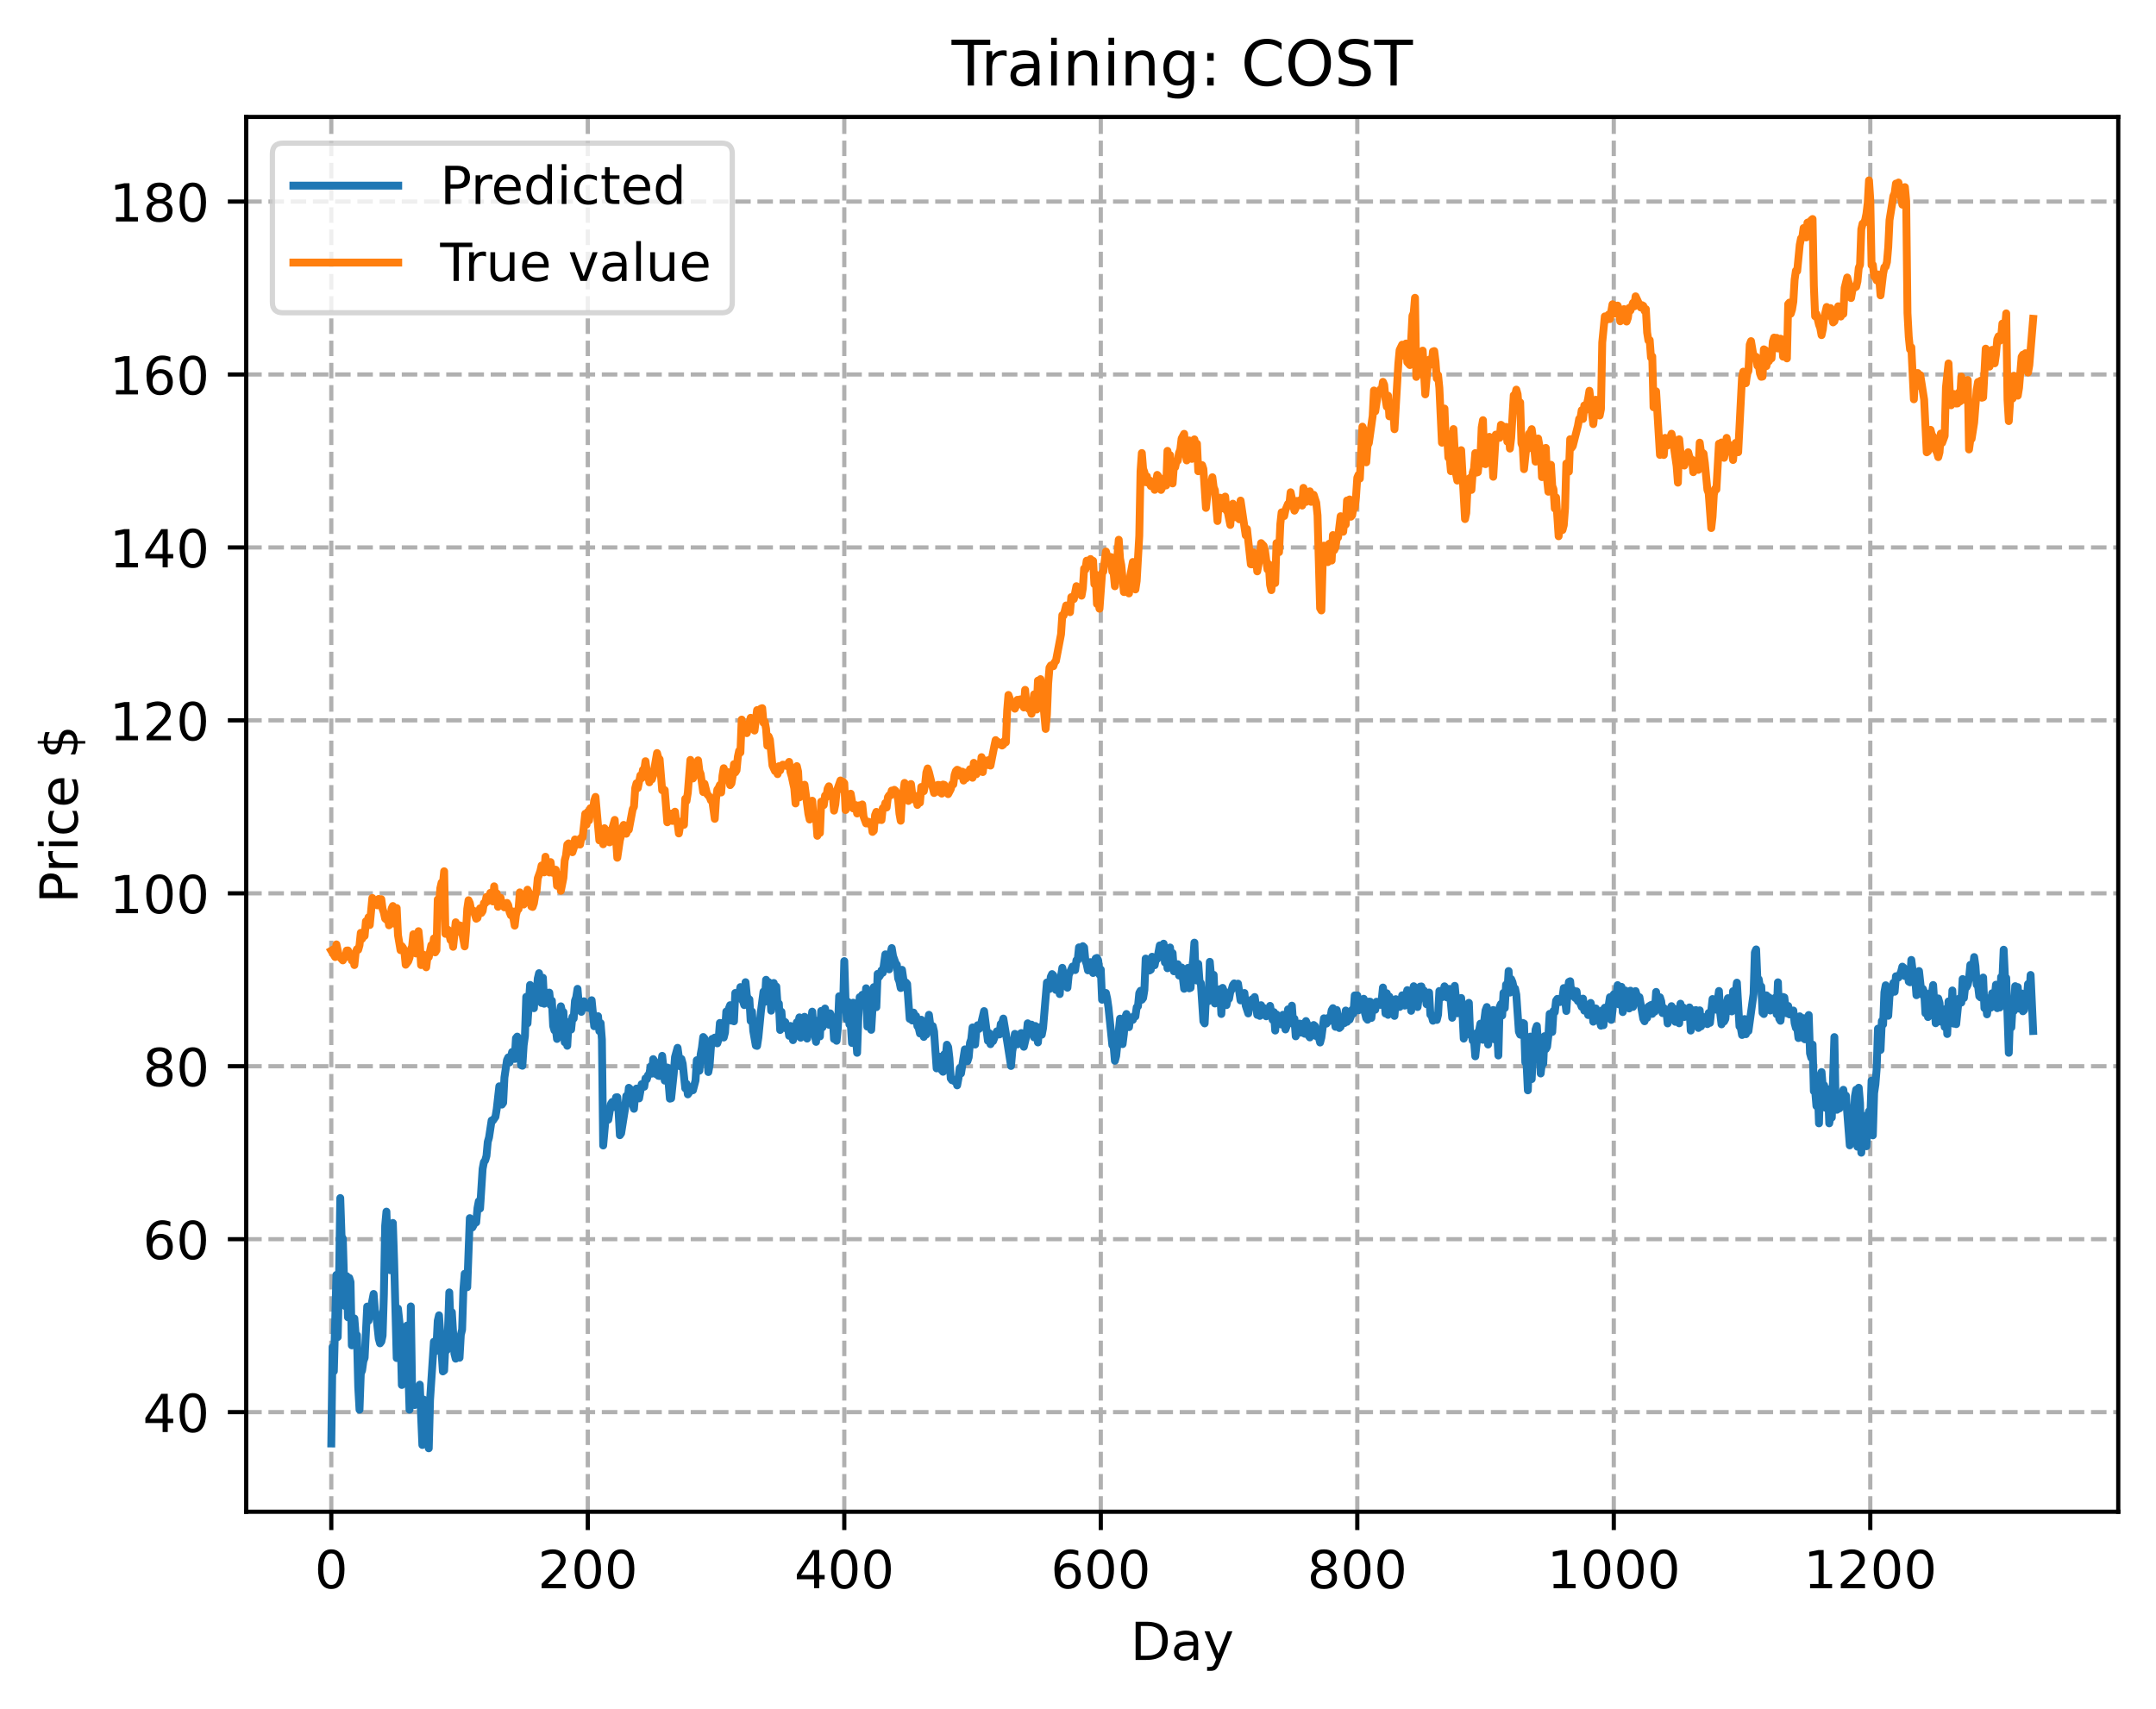 <?xml version="1.0" encoding="utf-8" standalone="no"?>
<!DOCTYPE svg PUBLIC "-//W3C//DTD SVG 1.1//EN"
  "http://www.w3.org/Graphics/SVG/1.1/DTD/svg11.dtd">
<!-- Created with matplotlib (https://matplotlib.org/) -->
<svg height="325.986pt" version="1.1" viewBox="0 0 411.286 325.986" width="411.286pt" xmlns="http://www.w3.org/2000/svg" xmlns:xlink="http://www.w3.org/1999/xlink">
 <defs>
  <style type="text/css">
*{stroke-linecap:butt;stroke-linejoin:round;}
  </style>
 </defs>
 <g id="figure_1">
  <g id="patch_1">
   <path d="M 0 325.986 
L 411.286 325.986 
L 411.286 0 
L 0 0 
z
" style="fill:#ffffff;"/>
  </g>
  <g id="axes_1">
   <g id="patch_2">
    <path d="M 46.966 288.43 
L 404.086 288.43 
L 404.086 22.318 
L 46.966 22.318 
z
" style="fill:#ffffff;"/>
   </g>
   <g id="matplotlib.axis_1">
    <g id="xtick_1">
     <g id="line2d_1">
      <path clip-path="url(#p4ccb49f83e)" d="M 63.198 288.43 
L 63.198 22.318 
" style="fill:none;stroke:#b0b0b0;stroke-dasharray:2.96,1.28;stroke-dashoffset:0;stroke-width:0.8;"/>
     </g>
     <g id="line2d_2">
      <defs>
       <path d="M 0 0 
L 0 3.5 
" id="m758baa80a4" style="stroke:#000000;stroke-width:0.8;"/>
      </defs>
      <g>
       <use style="stroke:#000000;stroke-width:0.8;" x="63.198" xlink:href="#m758baa80a4" y="288.43"/>
      </g>
     </g>
     <g id="text_1">
      <!-- 0 -->
      <defs>
       <path d="M 31.781 66.406 
Q 24.172 66.406 20.328 58.906 
Q 16.5 51.422 16.5 36.375 
Q 16.5 21.391 20.328 13.891 
Q 24.172 6.391 31.781 6.391 
Q 39.453 6.391 43.281 13.891 
Q 47.125 21.391 47.125 36.375 
Q 47.125 51.422 43.281 58.906 
Q 39.453 66.406 31.781 66.406 
z
M 31.781 74.219 
Q 44.047 74.219 50.516 64.516 
Q 56.984 54.828 56.984 36.375 
Q 56.984 17.969 50.516 8.266 
Q 44.047 -1.422 31.781 -1.422 
Q 19.531 -1.422 13.062 8.266 
Q 6.594 17.969 6.594 36.375 
Q 6.594 54.828 13.062 64.516 
Q 19.531 74.219 31.781 74.219 
z
" id="DejaVuSans-48"/>
      </defs>
      <g transform="translate(60.017 303.029)scale(0.1 -0.1)">
       <use xlink:href="#DejaVuSans-48"/>
      </g>
     </g>
    </g>
    <g id="xtick_2">
     <g id="line2d_3">
      <path clip-path="url(#p4ccb49f83e)" d="M 112.129 288.43 
L 112.129 22.318 
" style="fill:none;stroke:#b0b0b0;stroke-dasharray:2.96,1.28;stroke-dashoffset:0;stroke-width:0.8;"/>
     </g>
     <g id="line2d_4">
      <g>
       <use style="stroke:#000000;stroke-width:0.8;" x="112.129" xlink:href="#m758baa80a4" y="288.43"/>
      </g>
     </g>
     <g id="text_2">
      <!-- 200 -->
      <defs>
       <path d="M 19.188 8.297 
L 53.609 8.297 
L 53.609 0 
L 7.328 0 
L 7.328 8.297 
Q 12.938 14.109 22.625 23.891 
Q 32.328 33.688 34.812 36.531 
Q 39.547 41.844 41.422 45.531 
Q 43.312 49.219 43.312 52.781 
Q 43.312 58.594 39.234 62.25 
Q 35.156 65.922 28.609 65.922 
Q 23.969 65.922 18.812 64.312 
Q 13.672 62.703 7.812 59.422 
L 7.812 69.391 
Q 13.766 71.781 18.938 73 
Q 24.125 74.219 28.422 74.219 
Q 39.75 74.219 46.484 68.547 
Q 53.219 62.891 53.219 53.422 
Q 53.219 48.922 51.531 44.891 
Q 49.859 40.875 45.406 35.406 
Q 44.188 33.984 37.641 27.219 
Q 31.109 20.453 19.188 8.297 
z
" id="DejaVuSans-50"/>
      </defs>
      <g transform="translate(102.585 303.029)scale(0.1 -0.1)">
       <use xlink:href="#DejaVuSans-50"/>
       <use x="63.623" xlink:href="#DejaVuSans-48"/>
       <use x="127.246" xlink:href="#DejaVuSans-48"/>
      </g>
     </g>
    </g>
    <g id="xtick_3">
     <g id="line2d_5">
      <path clip-path="url(#p4ccb49f83e)" d="M 161.06 288.43 
L 161.06 22.318 
" style="fill:none;stroke:#b0b0b0;stroke-dasharray:2.96,1.28;stroke-dashoffset:0;stroke-width:0.8;"/>
     </g>
     <g id="line2d_6">
      <g>
       <use style="stroke:#000000;stroke-width:0.8;" x="161.06" xlink:href="#m758baa80a4" y="288.43"/>
      </g>
     </g>
     <g id="text_3">
      <!-- 400 -->
      <defs>
       <path d="M 37.797 64.312 
L 12.891 25.391 
L 37.797 25.391 
z
M 35.203 72.906 
L 47.609 72.906 
L 47.609 25.391 
L 58.016 25.391 
L 58.016 17.188 
L 47.609 17.188 
L 47.609 0 
L 37.797 0 
L 37.797 17.188 
L 4.891 17.188 
L 4.891 26.703 
z
" id="DejaVuSans-52"/>
      </defs>
      <g transform="translate(151.516 303.029)scale(0.1 -0.1)">
       <use xlink:href="#DejaVuSans-52"/>
       <use x="63.623" xlink:href="#DejaVuSans-48"/>
       <use x="127.246" xlink:href="#DejaVuSans-48"/>
      </g>
     </g>
    </g>
    <g id="xtick_4">
     <g id="line2d_7">
      <path clip-path="url(#p4ccb49f83e)" d="M 209.99 288.43 
L 209.99 22.318 
" style="fill:none;stroke:#b0b0b0;stroke-dasharray:2.96,1.28;stroke-dashoffset:0;stroke-width:0.8;"/>
     </g>
     <g id="line2d_8">
      <g>
       <use style="stroke:#000000;stroke-width:0.8;" x="209.99" xlink:href="#m758baa80a4" y="288.43"/>
      </g>
     </g>
     <g id="text_4">
      <!-- 600 -->
      <defs>
       <path d="M 33.016 40.375 
Q 26.375 40.375 22.484 35.828 
Q 18.609 31.297 18.609 23.391 
Q 18.609 15.531 22.484 10.953 
Q 26.375 6.391 33.016 6.391 
Q 39.656 6.391 43.531 10.953 
Q 47.406 15.531 47.406 23.391 
Q 47.406 31.297 43.531 35.828 
Q 39.656 40.375 33.016 40.375 
z
M 52.594 71.297 
L 52.594 62.312 
Q 48.875 64.062 45.094 64.984 
Q 41.312 65.922 37.594 65.922 
Q 27.828 65.922 22.672 59.328 
Q 17.531 52.734 16.797 39.406 
Q 19.672 43.656 24.016 45.922 
Q 28.375 48.188 33.594 48.188 
Q 44.578 48.188 50.953 41.516 
Q 57.328 34.859 57.328 23.391 
Q 57.328 12.156 50.688 5.359 
Q 44.047 -1.422 33.016 -1.422 
Q 20.359 -1.422 13.672 8.266 
Q 6.984 17.969 6.984 36.375 
Q 6.984 53.656 15.188 63.938 
Q 23.391 74.219 37.203 74.219 
Q 40.922 74.219 44.703 73.484 
Q 48.484 72.75 52.594 71.297 
z
" id="DejaVuSans-54"/>
      </defs>
      <g transform="translate(200.446 303.029)scale(0.1 -0.1)">
       <use xlink:href="#DejaVuSans-54"/>
       <use x="63.623" xlink:href="#DejaVuSans-48"/>
       <use x="127.246" xlink:href="#DejaVuSans-48"/>
      </g>
     </g>
    </g>
    <g id="xtick_5">
     <g id="line2d_9">
      <path clip-path="url(#p4ccb49f83e)" d="M 258.921 288.43 
L 258.921 22.318 
" style="fill:none;stroke:#b0b0b0;stroke-dasharray:2.96,1.28;stroke-dashoffset:0;stroke-width:0.8;"/>
     </g>
     <g id="line2d_10">
      <g>
       <use style="stroke:#000000;stroke-width:0.8;" x="258.921" xlink:href="#m758baa80a4" y="288.43"/>
      </g>
     </g>
     <g id="text_5">
      <!-- 800 -->
      <defs>
       <path d="M 31.781 34.625 
Q 24.75 34.625 20.719 30.859 
Q 16.703 27.094 16.703 20.516 
Q 16.703 13.922 20.719 10.156 
Q 24.75 6.391 31.781 6.391 
Q 38.812 6.391 42.859 10.172 
Q 46.922 13.969 46.922 20.516 
Q 46.922 27.094 42.891 30.859 
Q 38.875 34.625 31.781 34.625 
z
M 21.922 38.812 
Q 15.578 40.375 12.031 44.719 
Q 8.5 49.078 8.5 55.328 
Q 8.5 64.062 14.719 69.141 
Q 20.953 74.219 31.781 74.219 
Q 42.672 74.219 48.875 69.141 
Q 55.078 64.062 55.078 55.328 
Q 55.078 49.078 51.531 44.719 
Q 48 40.375 41.703 38.812 
Q 48.828 37.156 52.797 32.312 
Q 56.781 27.484 56.781 20.516 
Q 56.781 9.906 50.312 4.234 
Q 43.844 -1.422 31.781 -1.422 
Q 19.734 -1.422 13.25 4.234 
Q 6.781 9.906 6.781 20.516 
Q 6.781 27.484 10.781 32.312 
Q 14.797 37.156 21.922 38.812 
z
M 18.312 54.391 
Q 18.312 48.734 21.844 45.562 
Q 25.391 42.391 31.781 42.391 
Q 38.141 42.391 41.719 45.562 
Q 45.312 48.734 45.312 54.391 
Q 45.312 60.062 41.719 63.234 
Q 38.141 66.406 31.781 66.406 
Q 25.391 66.406 21.844 63.234 
Q 18.312 60.062 18.312 54.391 
z
" id="DejaVuSans-56"/>
      </defs>
      <g transform="translate(249.377 303.029)scale(0.1 -0.1)">
       <use xlink:href="#DejaVuSans-56"/>
       <use x="63.623" xlink:href="#DejaVuSans-48"/>
       <use x="127.246" xlink:href="#DejaVuSans-48"/>
      </g>
     </g>
    </g>
    <g id="xtick_6">
     <g id="line2d_11">
      <path clip-path="url(#p4ccb49f83e)" d="M 307.851 288.43 
L 307.851 22.318 
" style="fill:none;stroke:#b0b0b0;stroke-dasharray:2.96,1.28;stroke-dashoffset:0;stroke-width:0.8;"/>
     </g>
     <g id="line2d_12">
      <g>
       <use style="stroke:#000000;stroke-width:0.8;" x="307.851" xlink:href="#m758baa80a4" y="288.43"/>
      </g>
     </g>
     <g id="text_6">
      <!-- 1000 -->
      <defs>
       <path d="M 12.406 8.297 
L 28.516 8.297 
L 28.516 63.922 
L 10.984 60.406 
L 10.984 69.391 
L 28.422 72.906 
L 38.281 72.906 
L 38.281 8.297 
L 54.391 8.297 
L 54.391 0 
L 12.406 0 
z
" id="DejaVuSans-49"/>
      </defs>
      <g transform="translate(295.126 303.029)scale(0.1 -0.1)">
       <use xlink:href="#DejaVuSans-49"/>
       <use x="63.623" xlink:href="#DejaVuSans-48"/>
       <use x="127.246" xlink:href="#DejaVuSans-48"/>
       <use x="190.869" xlink:href="#DejaVuSans-48"/>
      </g>
     </g>
    </g>
    <g id="xtick_7">
     <g id="line2d_13">
      <path clip-path="url(#p4ccb49f83e)" d="M 356.782 288.43 
L 356.782 22.318 
" style="fill:none;stroke:#b0b0b0;stroke-dasharray:2.96,1.28;stroke-dashoffset:0;stroke-width:0.8;"/>
     </g>
     <g id="line2d_14">
      <g>
       <use style="stroke:#000000;stroke-width:0.8;" x="356.782" xlink:href="#m758baa80a4" y="288.43"/>
      </g>
     </g>
     <g id="text_7">
      <!-- 1200 -->
      <g transform="translate(344.057 303.029)scale(0.1 -0.1)">
       <use xlink:href="#DejaVuSans-49"/>
       <use x="63.623" xlink:href="#DejaVuSans-50"/>
       <use x="127.246" xlink:href="#DejaVuSans-48"/>
       <use x="190.869" xlink:href="#DejaVuSans-48"/>
      </g>
     </g>
    </g>
    <g id="text_8">
     <!-- Day -->
     <defs>
      <path d="M 19.672 64.797 
L 19.672 8.109 
L 31.594 8.109 
Q 46.688 8.109 53.688 14.938 
Q 60.688 21.781 60.688 36.531 
Q 60.688 51.172 53.688 57.984 
Q 46.688 64.797 31.594 64.797 
z
M 9.812 72.906 
L 30.078 72.906 
Q 51.266 72.906 61.172 64.094 
Q 71.094 55.281 71.094 36.531 
Q 71.094 17.672 61.125 8.828 
Q 51.172 0 30.078 0 
L 9.812 0 
z
" id="DejaVuSans-68"/>
      <path d="M 34.281 27.484 
Q 23.391 27.484 19.188 25 
Q 14.984 22.516 14.984 16.5 
Q 14.984 11.719 18.141 8.906 
Q 21.297 6.109 26.703 6.109 
Q 34.188 6.109 38.703 11.406 
Q 43.219 16.703 43.219 25.484 
L 43.219 27.484 
z
M 52.203 31.203 
L 52.203 0 
L 43.219 0 
L 43.219 8.297 
Q 40.141 3.328 35.547 0.953 
Q 30.953 -1.422 24.312 -1.422 
Q 15.922 -1.422 10.953 3.297 
Q 6 8.016 6 15.922 
Q 6 25.141 12.172 29.828 
Q 18.359 34.516 30.609 34.516 
L 43.219 34.516 
L 43.219 35.406 
Q 43.219 41.609 39.141 45 
Q 35.062 48.391 27.688 48.391 
Q 23 48.391 18.547 47.266 
Q 14.109 46.141 10.016 43.891 
L 10.016 52.203 
Q 14.938 54.109 19.578 55.047 
Q 24.219 56 28.609 56 
Q 40.484 56 46.344 49.844 
Q 52.203 43.703 52.203 31.203 
z
" id="DejaVuSans-97"/>
      <path d="M 32.172 -5.078 
Q 28.375 -14.844 24.75 -17.812 
Q 21.141 -20.797 15.094 -20.797 
L 7.906 -20.797 
L 7.906 -13.281 
L 13.188 -13.281 
Q 16.891 -13.281 18.938 -11.516 
Q 21 -9.766 23.484 -3.219 
L 25.094 0.875 
L 2.984 54.688 
L 12.5 54.688 
L 29.594 11.922 
L 46.688 54.688 
L 56.203 54.688 
z
" id="DejaVuSans-121"/>
     </defs>
     <g transform="translate(215.652 316.707)scale(0.1 -0.1)">
      <use xlink:href="#DejaVuSans-68"/>
      <use x="77.002" xlink:href="#DejaVuSans-97"/>
      <use x="138.281" xlink:href="#DejaVuSans-121"/>
     </g>
    </g>
   </g>
   <g id="matplotlib.axis_2">
    <g id="ytick_1">
     <g id="line2d_15">
      <path clip-path="url(#p4ccb49f83e)" d="M 46.966 269.424 
L 404.086 269.424 
" style="fill:none;stroke:#b0b0b0;stroke-dasharray:2.96,1.28;stroke-dashoffset:0;stroke-width:0.8;"/>
     </g>
     <g id="line2d_16">
      <defs>
       <path d="M 0 0 
L -3.5 0 
" id="mbc80411af2" style="stroke:#000000;stroke-width:0.8;"/>
      </defs>
      <g>
       <use style="stroke:#000000;stroke-width:0.8;" x="46.966" xlink:href="#mbc80411af2" y="269.424"/>
      </g>
     </g>
     <g id="text_9">
      <!-- 40 -->
      <g transform="translate(27.241 273.224)scale(0.1 -0.1)">
       <use xlink:href="#DejaVuSans-52"/>
       <use x="63.623" xlink:href="#DejaVuSans-48"/>
      </g>
     </g>
    </g>
    <g id="ytick_2">
     <g id="line2d_17">
      <path clip-path="url(#p4ccb49f83e)" d="M 46.966 236.429 
L 404.086 236.429 
" style="fill:none;stroke:#b0b0b0;stroke-dasharray:2.96,1.28;stroke-dashoffset:0;stroke-width:0.8;"/>
     </g>
     <g id="line2d_18">
      <g>
       <use style="stroke:#000000;stroke-width:0.8;" x="46.966" xlink:href="#mbc80411af2" y="236.429"/>
      </g>
     </g>
     <g id="text_10">
      <!-- 60 -->
      <g transform="translate(27.241 240.228)scale(0.1 -0.1)">
       <use xlink:href="#DejaVuSans-54"/>
       <use x="63.623" xlink:href="#DejaVuSans-48"/>
      </g>
     </g>
    </g>
    <g id="ytick_3">
     <g id="line2d_19">
      <path clip-path="url(#p4ccb49f83e)" d="M 46.966 203.433 
L 404.086 203.433 
" style="fill:none;stroke:#b0b0b0;stroke-dasharray:2.96,1.28;stroke-dashoffset:0;stroke-width:0.8;"/>
     </g>
     <g id="line2d_20">
      <g>
       <use style="stroke:#000000;stroke-width:0.8;" x="46.966" xlink:href="#mbc80411af2" y="203.433"/>
      </g>
     </g>
     <g id="text_11">
      <!-- 80 -->
      <g transform="translate(27.241 207.233)scale(0.1 -0.1)">
       <use xlink:href="#DejaVuSans-56"/>
       <use x="63.623" xlink:href="#DejaVuSans-48"/>
      </g>
     </g>
    </g>
    <g id="ytick_4">
     <g id="line2d_21">
      <path clip-path="url(#p4ccb49f83e)" d="M 46.966 170.438 
L 404.086 170.438 
" style="fill:none;stroke:#b0b0b0;stroke-dasharray:2.96,1.28;stroke-dashoffset:0;stroke-width:0.8;"/>
     </g>
     <g id="line2d_22">
      <g>
       <use style="stroke:#000000;stroke-width:0.8;" x="46.966" xlink:href="#mbc80411af2" y="170.438"/>
      </g>
     </g>
     <g id="text_12">
      <!-- 100 -->
      <g transform="translate(20.878 174.237)scale(0.1 -0.1)">
       <use xlink:href="#DejaVuSans-49"/>
       <use x="63.623" xlink:href="#DejaVuSans-48"/>
       <use x="127.246" xlink:href="#DejaVuSans-48"/>
      </g>
     </g>
    </g>
    <g id="ytick_5">
     <g id="line2d_23">
      <path clip-path="url(#p4ccb49f83e)" d="M 46.966 137.443 
L 404.086 137.443 
" style="fill:none;stroke:#b0b0b0;stroke-dasharray:2.96,1.28;stroke-dashoffset:0;stroke-width:0.8;"/>
     </g>
     <g id="line2d_24">
      <g>
       <use style="stroke:#000000;stroke-width:0.8;" x="46.966" xlink:href="#mbc80411af2" y="137.443"/>
      </g>
     </g>
     <g id="text_13">
      <!-- 120 -->
      <g transform="translate(20.878 141.242)scale(0.1 -0.1)">
       <use xlink:href="#DejaVuSans-49"/>
       <use x="63.623" xlink:href="#DejaVuSans-50"/>
       <use x="127.246" xlink:href="#DejaVuSans-48"/>
      </g>
     </g>
    </g>
    <g id="ytick_6">
     <g id="line2d_25">
      <path clip-path="url(#p4ccb49f83e)" d="M 46.966 104.447 
L 404.086 104.447 
" style="fill:none;stroke:#b0b0b0;stroke-dasharray:2.96,1.28;stroke-dashoffset:0;stroke-width:0.8;"/>
     </g>
     <g id="line2d_26">
      <g>
       <use style="stroke:#000000;stroke-width:0.8;" x="46.966" xlink:href="#mbc80411af2" y="104.447"/>
      </g>
     </g>
     <g id="text_14">
      <!-- 140 -->
      <g transform="translate(20.878 108.246)scale(0.1 -0.1)">
       <use xlink:href="#DejaVuSans-49"/>
       <use x="63.623" xlink:href="#DejaVuSans-52"/>
       <use x="127.246" xlink:href="#DejaVuSans-48"/>
      </g>
     </g>
    </g>
    <g id="ytick_7">
     <g id="line2d_27">
      <path clip-path="url(#p4ccb49f83e)" d="M 46.966 71.452 
L 404.086 71.452 
" style="fill:none;stroke:#b0b0b0;stroke-dasharray:2.96,1.28;stroke-dashoffset:0;stroke-width:0.8;"/>
     </g>
     <g id="line2d_28">
      <g>
       <use style="stroke:#000000;stroke-width:0.8;" x="46.966" xlink:href="#mbc80411af2" y="71.452"/>
      </g>
     </g>
     <g id="text_15">
      <!-- 160 -->
      <g transform="translate(20.878 75.251)scale(0.1 -0.1)">
       <use xlink:href="#DejaVuSans-49"/>
       <use x="63.623" xlink:href="#DejaVuSans-54"/>
       <use x="127.246" xlink:href="#DejaVuSans-48"/>
      </g>
     </g>
    </g>
    <g id="ytick_8">
     <g id="line2d_29">
      <path clip-path="url(#p4ccb49f83e)" d="M 46.966 38.456 
L 404.086 38.456 
" style="fill:none;stroke:#b0b0b0;stroke-dasharray:2.96,1.28;stroke-dashoffset:0;stroke-width:0.8;"/>
     </g>
     <g id="line2d_30">
      <g>
       <use style="stroke:#000000;stroke-width:0.8;" x="46.966" xlink:href="#mbc80411af2" y="38.456"/>
      </g>
     </g>
     <g id="text_16">
      <!-- 180 -->
      <g transform="translate(20.878 42.255)scale(0.1 -0.1)">
       <use xlink:href="#DejaVuSans-49"/>
       <use x="63.623" xlink:href="#DejaVuSans-56"/>
       <use x="127.246" xlink:href="#DejaVuSans-48"/>
      </g>
     </g>
    </g>
    <g id="text_17">
     <!-- Price $ -->
     <defs>
      <path d="M 19.672 64.797 
L 19.672 37.406 
L 32.078 37.406 
Q 38.969 37.406 42.719 40.969 
Q 46.484 44.531 46.484 51.125 
Q 46.484 57.672 42.719 61.234 
Q 38.969 64.797 32.078 64.797 
z
M 9.812 72.906 
L 32.078 72.906 
Q 44.344 72.906 50.609 67.359 
Q 56.891 61.812 56.891 51.125 
Q 56.891 40.328 50.609 34.812 
Q 44.344 29.297 32.078 29.297 
L 19.672 29.297 
L 19.672 0 
L 9.812 0 
z
" id="DejaVuSans-80"/>
      <path d="M 41.109 46.297 
Q 39.594 47.172 37.812 47.578 
Q 36.031 48 33.891 48 
Q 26.266 48 22.188 43.047 
Q 18.109 38.094 18.109 28.812 
L 18.109 0 
L 9.078 0 
L 9.078 54.688 
L 18.109 54.688 
L 18.109 46.188 
Q 20.953 51.172 25.484 53.578 
Q 30.031 56 36.531 56 
Q 37.453 56 38.578 55.875 
Q 39.703 55.766 41.062 55.516 
z
" id="DejaVuSans-114"/>
      <path d="M 9.422 54.688 
L 18.406 54.688 
L 18.406 0 
L 9.422 0 
z
M 9.422 75.984 
L 18.406 75.984 
L 18.406 64.594 
L 9.422 64.594 
z
" id="DejaVuSans-105"/>
      <path d="M 48.781 52.594 
L 48.781 44.188 
Q 44.969 46.297 41.141 47.344 
Q 37.312 48.391 33.406 48.391 
Q 24.656 48.391 19.812 42.844 
Q 14.984 37.312 14.984 27.297 
Q 14.984 17.281 19.812 11.734 
Q 24.656 6.203 33.406 6.203 
Q 37.312 6.203 41.141 7.25 
Q 44.969 8.297 48.781 10.406 
L 48.781 2.094 
Q 45.016 0.344 40.984 -0.531 
Q 36.969 -1.422 32.422 -1.422 
Q 20.062 -1.422 12.781 6.344 
Q 5.516 14.109 5.516 27.297 
Q 5.516 40.672 12.859 48.328 
Q 20.219 56 33.016 56 
Q 37.156 56 41.109 55.141 
Q 45.062 54.297 48.781 52.594 
z
" id="DejaVuSans-99"/>
      <path d="M 56.203 29.594 
L 56.203 25.203 
L 14.891 25.203 
Q 15.484 15.922 20.484 11.062 
Q 25.484 6.203 34.422 6.203 
Q 39.594 6.203 44.453 7.469 
Q 49.312 8.734 54.109 11.281 
L 54.109 2.781 
Q 49.266 0.734 44.188 -0.344 
Q 39.109 -1.422 33.891 -1.422 
Q 20.797 -1.422 13.156 6.188 
Q 5.516 13.812 5.516 26.812 
Q 5.516 40.234 12.766 48.109 
Q 20.016 56 32.328 56 
Q 43.359 56 49.781 48.891 
Q 56.203 41.797 56.203 29.594 
z
M 47.219 32.234 
Q 47.125 39.594 43.094 43.984 
Q 39.062 48.391 32.422 48.391 
Q 24.906 48.391 20.391 44.141 
Q 15.875 39.891 15.188 32.172 
z
" id="DejaVuSans-101"/>
      <path id="DejaVuSans-32"/>
      <path d="M 33.797 -14.703 
L 28.906 -14.703 
L 28.859 0 
Q 23.734 0.094 18.609 1.188 
Q 13.484 2.297 8.297 4.5 
L 8.297 13.281 
Q 13.281 10.156 18.375 8.562 
Q 23.484 6.984 28.906 6.938 
L 28.906 29.203 
Q 18.109 30.953 13.203 35.156 
Q 8.297 39.359 8.297 46.688 
Q 8.297 54.641 13.625 59.219 
Q 18.953 63.812 28.906 64.5 
L 28.906 75.984 
L 33.797 75.984 
L 33.797 64.656 
Q 38.328 64.453 42.578 63.688 
Q 46.828 62.938 50.875 61.625 
L 50.875 53.078 
Q 46.828 55.125 42.547 56.25 
Q 38.281 57.375 33.797 57.562 
L 33.797 36.719 
Q 44.875 35.016 50.094 30.609 
Q 55.328 26.219 55.328 18.609 
Q 55.328 10.359 49.781 5.594 
Q 44.234 0.828 33.797 0.094 
z
M 28.906 37.594 
L 28.906 57.625 
Q 23.25 56.984 20.266 54.391 
Q 17.281 51.812 17.281 47.516 
Q 17.281 43.312 20.031 40.969 
Q 22.797 38.625 28.906 37.594 
z
M 33.797 28.219 
L 33.797 7.078 
Q 39.984 7.906 43.141 10.594 
Q 46.297 13.281 46.297 17.672 
Q 46.297 21.969 43.281 24.5 
Q 40.281 27.047 33.797 28.219 
z
" id="DejaVuSans-36"/>
     </defs>
     <g transform="translate(14.798 172.342)rotate(-90)scale(0.1 -0.1)">
      <use xlink:href="#DejaVuSans-80"/>
      <use x="58.553" xlink:href="#DejaVuSans-114"/>
      <use x="99.666" xlink:href="#DejaVuSans-105"/>
      <use x="127.449" xlink:href="#DejaVuSans-99"/>
      <use x="182.43" xlink:href="#DejaVuSans-101"/>
      <use x="243.953" xlink:href="#DejaVuSans-32"/>
      <use x="275.74" xlink:href="#DejaVuSans-36"/>
     </g>
    </g>
   </g>
   <g id="line2d_31">
    <path clip-path="url(#p4ccb49f83e)" d="M 63.198 275.408 
L 63.443 257.006 
L 63.688 261.628 
L 64.177 243.237 
L 64.422 255.115 
L 64.666 244.732 
L 64.911 228.581 
L 65.156 235.85 
L 65.4 236.337 
L 65.645 244.767 
L 65.89 249.226 
L 66.134 243.475 
L 66.379 251.34 
L 66.623 243.81 
L 66.868 244.599 
L 67.113 256.685 
L 67.357 255.394 
L 67.602 251.546 
L 67.847 254.705 
L 68.091 254.725 
L 68.336 264.63 
L 68.581 268.964 
L 68.825 262.061 
L 69.07 261.486 
L 69.315 259.713 
L 69.559 259.056 
L 70.049 249.285 
L 70.293 251.998 
L 71.272 246.874 
L 71.517 249.986 
L 71.761 250.84 
L 72.251 255.397 
L 72.495 256.299 
L 72.74 255.972 
L 72.984 254.843 
L 73.229 247.067 
L 73.474 233.858 
L 73.718 231.17 
L 73.963 238.756 
L 74.208 241.476 
L 74.452 242.352 
L 74.942 233.33 
L 75.186 240.583 
L 75.676 259.111 
L 75.92 249.671 
L 76.41 254.24 
L 76.654 264.251 
L 77.144 254.85 
L 77.633 252.912 
L 78.122 268.962 
L 78.367 249.256 
L 78.611 264.989 
L 78.856 265.073 
L 79.101 268.077 
L 79.345 265.188 
L 79.59 267.427 
L 79.835 266.732 
L 80.079 264.181 
L 80.569 275.696 
L 80.813 267.027 
L 81.058 273.624 
L 81.303 274.857 
L 81.547 273.635 
L 81.792 276.334 
L 82.037 267.097 
L 82.771 255.99 
L 83.015 257.836 
L 83.26 256.822 
L 83.505 251.994 
L 83.749 250.956 
L 84.483 261.661 
L 84.728 261.481 
L 84.972 256.37 
L 85.217 257.618 
L 85.462 253.679 
L 85.706 246.579 
L 85.951 252.646 
L 86.196 250.345 
L 86.685 258.26 
L 86.93 259.232 
L 87.174 256.442 
L 87.419 255.622 
L 87.664 259.059 
L 87.908 254.681 
L 88.153 253.681 
L 88.398 246.066 
L 88.642 243.022 
L 89.132 245.595 
L 89.621 232.412 
L 90.11 234.197 
L 90.599 233.248 
L 90.844 233.237 
L 91.089 230.485 
L 91.333 229.189 
L 91.578 230.581 
L 92.067 222.995 
L 92.312 221.72 
L 92.557 221.402 
L 92.801 220.549 
L 93.046 217.881 
L 93.291 217.01 
L 93.78 213.777 
L 94.025 213.794 
L 94.514 213.076 
L 94.759 211.596 
L 95.248 207.252 
L 95.493 209.601 
L 95.737 210.754 
L 95.982 210.411 
L 96.227 205.579 
L 96.716 202.263 
L 96.96 201.744 
L 97.205 202.707 
L 97.694 200.707 
L 97.939 200.675 
L 98.184 202.049 
L 98.428 198.072 
L 98.673 197.775 
L 98.918 198.161 
L 99.407 203.241 
L 99.652 203.342 
L 99.896 199.436 
L 100.141 197.654 
L 100.386 190.188 
L 100.63 195.258 
L 101.12 187.918 
L 101.609 192.041 
L 101.854 192.364 
L 102.098 188.578 
L 102.343 189.767 
L 102.587 186.691 
L 102.832 185.671 
L 103.321 191.375 
L 103.566 186.544 
L 103.811 191.508 
L 104.055 189.376 
L 104.3 189.827 
L 104.545 189.418 
L 104.789 189.38 
L 105.034 191.784 
L 105.279 190.918 
L 105.523 195.753 
L 105.768 196.589 
L 106.013 196.176 
L 106.257 198.227 
L 106.747 193.393 
L 106.991 191.995 
L 107.236 193.047 
L 107.481 193.085 
L 107.725 198.852 
L 107.97 196.912 
L 108.215 199.529 
L 108.459 195.071 
L 108.704 194.893 
L 108.948 196.436 
L 109.193 194.036 
L 109.438 194.333 
L 109.682 190.946 
L 109.927 190.252 
L 110.172 188.66 
L 110.416 191.689 
L 110.661 192.051 
L 110.906 193.057 
L 111.15 191.454 
L 111.395 191.039 
L 111.64 192.271 
L 111.884 192.163 
L 112.374 192.331 
L 112.618 192.241 
L 112.863 190.835 
L 113.352 195.8 
L 113.597 194.122 
L 113.842 195.157 
L 114.086 193.883 
L 114.331 196.729 
L 114.575 195.206 
L 114.82 198.329 
L 115.065 218.555 
L 115.554 213.067 
L 116.043 213.635 
L 116.533 210.625 
L 116.777 210.252 
L 117.022 211.235 
L 117.267 210.837 
L 117.511 209.367 
L 117.756 209.334 
L 118.001 212.121 
L 118.245 216.595 
L 118.49 216.233 
L 119.224 211.617 
L 119.469 209.099 
L 119.713 210.137 
L 119.958 207.546 
L 120.203 207.782 
L 120.447 208.973 
L 120.692 210.744 
L 120.936 211.554 
L 121.181 208.654 
L 121.426 207.685 
L 121.67 208.353 
L 121.915 209.574 
L 122.404 206.849 
L 122.894 207.347 
L 123.138 205.745 
L 123.383 205.925 
L 123.628 205.112 
L 123.872 204.931 
L 124.117 203.46 
L 124.362 204.838 
L 124.606 202.073 
L 124.851 202.474 
L 125.096 204.918 
L 125.34 203.696 
L 125.585 205.26 
L 125.83 205.303 
L 126.074 203.807 
L 126.319 201.445 
L 126.808 206.182 
L 127.053 203.992 
L 127.297 203.678 
L 127.787 209.619 
L 128.031 209.558 
L 128.521 204.855 
L 128.765 201.683 
L 129.255 199.916 
L 129.744 203.444 
L 129.989 202.039 
L 130.233 202.957 
L 130.723 207.656 
L 130.967 206.785 
L 131.212 208.799 
L 131.457 208.467 
L 131.946 207.37 
L 132.191 208.016 
L 132.68 206.148 
L 132.924 202.278 
L 133.169 204.073 
L 133.414 204.292 
L 133.658 201.191 
L 133.903 199.868 
L 134.148 197.851 
L 134.392 198.123 
L 134.882 200.874 
L 135.126 204.544 
L 135.371 203.239 
L 135.616 199.825 
L 135.86 198.21 
L 136.105 198.182 
L 136.35 197.968 
L 136.839 199.066 
L 137.084 198.277 
L 137.328 195.169 
L 137.573 196.357 
L 137.818 195.173 
L 138.062 197.955 
L 138.307 196.983 
L 138.551 192.984 
L 138.796 194.388 
L 139.041 192.417 
L 139.285 191.778 
L 139.53 194.738 
L 139.775 193.859 
L 140.019 194.859 
L 140.264 189.45 
L 140.509 190.238 
L 140.753 190.263 
L 140.998 189.634 
L 141.243 188.328 
L 141.487 190.691 
L 141.732 190.984 
L 141.977 191.769 
L 142.221 187.394 
L 142.466 189.894 
L 142.711 190.671 
L 142.955 190.676 
L 143.2 194.79 
L 143.445 192.996 
L 143.689 196.668 
L 144.178 199.479 
L 144.423 199.558 
L 144.668 197.966 
L 145.157 192.972 
L 145.646 189.191 
L 145.891 191.143 
L 146.136 186.937 
L 146.38 187.447 
L 146.625 187.372 
L 146.87 188.767 
L 147.114 192.838 
L 147.604 187.542 
L 147.848 188.682 
L 148.093 188.223 
L 148.338 191.737 
L 148.582 191.476 
L 148.827 196.516 
L 149.072 193.037 
L 149.316 195.968 
L 149.561 194.876 
L 149.806 195.032 
L 150.05 196.276 
L 150.295 195.815 
L 150.539 197.632 
L 150.784 195.744 
L 151.273 198.46 
L 151.518 197.57 
L 152.007 195.034 
L 152.252 195.315 
L 152.497 194.106 
L 152.741 197.99 
L 152.986 194.665 
L 153.231 195.353 
L 153.475 193.996 
L 153.965 198.157 
L 154.209 195.703 
L 154.454 196.439 
L 154.943 193.012 
L 155.188 196.353 
L 155.677 198.785 
L 155.922 194.749 
L 156.166 195.142 
L 156.411 197.75 
L 156.656 192.875 
L 156.9 196.016 
L 157.39 192.418 
L 157.634 193.845 
L 157.879 194.466 
L 158.124 195.521 
L 158.368 193.34 
L 158.613 194.019 
L 158.858 194.366 
L 159.102 198.249 
L 159.347 194.673 
L 159.592 198.579 
L 159.836 195.977 
L 160.081 190.075 
L 160.326 191.899 
L 160.57 191.643 
L 160.815 192.532 
L 161.06 183.371 
L 161.304 191.084 
L 161.549 194.518 
L 161.794 191.159 
L 162.038 195.454 
L 162.283 195.164 
L 162.527 198.997 
L 162.772 191.303 
L 163.506 200.875 
L 163.751 193.948 
L 163.995 190.248 
L 164.24 190.489 
L 164.485 189.799 
L 164.729 190.088 
L 164.974 191.577 
L 165.219 188.551 
L 165.463 195.879 
L 165.708 193.373 
L 166.197 196.489 
L 166.687 188.338 
L 167.176 192.169 
L 167.421 185.809 
L 167.665 186.43 
L 167.91 186.083 
L 168.154 185.143 
L 168.399 185.599 
L 168.888 182.085 
L 169.133 184.084 
L 169.378 184.188 
L 169.622 184.95 
L 169.867 181.836 
L 170.112 180.884 
L 170.356 182.396 
L 170.846 183.759 
L 171.09 184.08 
L 171.335 186.677 
L 171.58 187.3 
L 171.824 188.512 
L 172.069 185.032 
L 172.558 188.399 
L 172.803 187.441 
L 173.048 187.722 
L 173.537 194.395 
L 173.782 193.826 
L 174.026 194.714 
L 174.271 193.195 
L 174.515 193.882 
L 174.76 193.86 
L 175.005 195.78 
L 175.249 196.119 
L 175.494 197.188 
L 175.739 194.553 
L 175.983 195.599 
L 176.228 197.838 
L 176.473 196.126 
L 176.717 197.38 
L 177.207 193.616 
L 177.451 195.48 
L 177.696 195.782 
L 177.941 195.773 
L 178.185 196.816 
L 178.675 203.843 
L 179.164 201.595 
L 179.653 204.21 
L 179.898 204.494 
L 180.142 201.137 
L 180.387 201.961 
L 180.632 199.325 
L 180.876 199.78 
L 181.121 201.911 
L 181.366 205.767 
L 181.61 206.104 
L 181.855 206.153 
L 182.1 206.324 
L 182.344 205.982 
L 182.589 207.085 
L 182.834 205.79 
L 183.078 203.793 
L 183.323 204.817 
L 184.057 200.213 
L 184.302 200.575 
L 184.546 202.488 
L 184.791 201.726 
L 185.036 198.976 
L 185.28 198.278 
L 185.525 196.028 
L 185.77 198.595 
L 186.014 199.297 
L 186.259 196.365 
L 186.503 195.604 
L 186.748 196.323 
L 186.993 196.021 
L 187.727 192.906 
L 188.461 198.591 
L 188.705 197.114 
L 188.95 199.225 
L 189.195 198.753 
L 189.439 198.649 
L 190.173 196.764 
L 190.418 197.322 
L 190.663 197.369 
L 190.907 195.366 
L 191.152 195.177 
L 191.397 194.333 
L 192.13 198.695 
L 192.62 201.815 
L 192.864 203.385 
L 193.109 200.549 
L 193.354 199.223 
L 193.598 197.253 
L 194.088 199.263 
L 194.332 198.634 
L 194.577 197.291 
L 194.822 197.099 
L 195.066 197.345 
L 195.311 199.722 
L 195.8 197.667 
L 196.045 195.238 
L 196.534 195.88 
L 196.779 195.489 
L 197.024 196.359 
L 197.268 197.93 
L 197.513 195.747 
L 197.758 196.66 
L 198.002 198.895 
L 198.247 196.027 
L 198.491 195.937 
L 198.736 197.416 
L 198.981 196.132 
L 199.715 187.446 
L 199.959 187.89 
L 200.204 188.699 
L 200.449 186.367 
L 200.693 185.848 
L 200.938 186.079 
L 201.427 188.878 
L 201.917 187.011 
L 202.161 189.668 
L 202.406 186.233 
L 202.651 184.652 
L 202.895 185.869 
L 203.14 185.781 
L 203.629 188.453 
L 203.874 186.025 
L 204.608 184.401 
L 204.852 184.983 
L 205.097 185.091 
L 205.342 183.21 
L 205.586 183.167 
L 205.831 180.749 
L 206.076 181.294 
L 206.32 181.34 
L 206.565 180.522 
L 206.81 180.764 
L 207.054 183.266 
L 207.299 183.957 
L 207.544 185.14 
L 207.788 184.964 
L 208.033 183.56 
L 208.522 185.646 
L 209.012 182.869 
L 209.256 182.763 
L 209.501 183.226 
L 209.746 185.965 
L 209.99 184.975 
L 210.235 190.749 
L 210.479 189.848 
L 210.724 189.452 
L 210.969 189.451 
L 211.213 190.55 
L 211.458 192.257 
L 212.192 199.423 
L 212.437 199.622 
L 212.681 202.403 
L 212.926 201.476 
L 213.66 194.352 
L 214.149 199.217 
L 214.394 197.284 
L 214.639 194.126 
L 214.883 193.462 
L 215.128 195.931 
L 215.373 195.978 
L 215.617 194.111 
L 215.862 194.59 
L 216.106 194.586 
L 216.351 193.842 
L 216.596 193.937 
L 216.84 192.17 
L 217.085 191.992 
L 217.33 189.462 
L 217.574 189.03 
L 217.819 190.749 
L 218.064 190.409 
L 218.308 188.885 
L 218.553 182.887 
L 218.798 184.162 
L 219.042 183.614 
L 219.287 185.168 
L 219.532 185.016 
L 219.776 182.541 
L 220.021 183.604 
L 220.266 184.167 
L 220.51 182.856 
L 220.755 182.97 
L 221.244 180.374 
L 221.489 181.543 
L 221.734 181.997 
L 221.978 180.045 
L 222.223 183.634 
L 222.467 181.762 
L 222.712 184.74 
L 222.957 181.845 
L 223.201 180.771 
L 223.446 183.464 
L 223.691 181.836 
L 223.935 185.316 
L 224.18 184.548 
L 224.669 183.965 
L 224.914 186.127 
L 225.159 184.883 
L 225.403 184.583 
L 225.893 188.655 
L 226.137 188.395 
L 226.382 187.845 
L 226.627 184.666 
L 226.871 188.573 
L 227.116 188.473 
L 227.361 184.961 
L 227.605 183.223 
L 227.85 179.846 
L 228.094 186.687 
L 228.339 187.086 
L 228.584 183.892 
L 228.828 187.251 
L 229.073 187.556 
L 229.562 194.863 
L 229.807 195.262 
L 230.052 190.166 
L 230.296 190.214 
L 230.541 191.012 
L 230.786 183.507 
L 231.275 189.229 
L 231.52 185.99 
L 231.764 191.461 
L 232.009 189.677 
L 232.254 190.848 
L 232.743 188.721 
L 232.988 193.466 
L 233.232 188.479 
L 233.722 189.787 
L 233.966 191.774 
L 234.211 190.603 
L 234.455 190.559 
L 234.7 189.235 
L 234.945 188.818 
L 235.189 187.967 
L 235.434 187.626 
L 235.679 188.225 
L 236.168 187.673 
L 236.657 190.872 
L 236.902 190.2 
L 237.147 190.666 
L 237.391 189.455 
L 237.636 191.861 
L 238.125 193.359 
L 238.37 191.209 
L 238.615 191.21 
L 238.859 190.65 
L 239.104 192.017 
L 239.349 190.225 
L 239.838 193.64 
L 240.082 192.18 
L 240.327 193.832 
L 240.572 191.783 
L 240.816 193.185 
L 241.061 192.304 
L 241.306 193.656 
L 241.55 193.908 
L 241.795 192.636 
L 242.04 192.852 
L 242.284 191.914 
L 242.774 194.588 
L 243.018 193.108 
L 243.263 196.627 
L 243.508 193.539 
L 243.997 195.379 
L 244.242 195.058 
L 244.486 195.484 
L 244.731 193.614 
L 244.976 194.019 
L 245.22 196.416 
L 245.465 195.724 
L 245.709 192.576 
L 246.199 194.992 
L 246.443 191.873 
L 246.688 195.361 
L 246.933 194.372 
L 247.177 197.729 
L 247.422 196.275 
L 247.667 196.266 
L 247.911 195.294 
L 248.156 197.029 
L 248.645 195.278 
L 248.89 197.238 
L 249.135 194.807 
L 249.379 195.403 
L 249.624 197.59 
L 249.869 197.936 
L 250.113 196.851 
L 250.358 196.573 
L 250.603 195.566 
L 250.847 195.76 
L 251.092 197.695 
L 251.337 197.563 
L 251.581 197.943 
L 251.826 198.911 
L 252.07 197.952 
L 252.56 194.282 
L 252.804 194.395 
L 253.049 195.297 
L 253.294 194.237 
L 253.538 194.83 
L 253.783 194.22 
L 254.028 192.767 
L 254.272 192.349 
L 254.762 195.912 
L 255.006 192.697 
L 255.251 193.97 
L 255.496 196.145 
L 255.74 195.924 
L 255.985 194.737 
L 256.23 194.486 
L 256.474 195.206 
L 256.719 192.8 
L 256.964 194.966 
L 257.208 194.29 
L 257.453 194.548 
L 257.697 193.922 
L 257.942 192.659 
L 258.187 193.361 
L 258.431 189.915 
L 258.676 192.743 
L 258.921 189.921 
L 259.165 192.76 
L 259.41 191.862 
L 259.655 191.972 
L 259.899 192.599 
L 260.144 190.557 
L 260.389 193.299 
L 260.633 194.273 
L 260.878 194.559 
L 261.123 191.108 
L 261.367 191.112 
L 261.612 194.223 
L 261.857 192.112 
L 262.101 191.633 
L 262.346 192.656 
L 262.591 191.122 
L 262.835 191.62 
L 263.08 191.496 
L 263.325 191.728 
L 263.569 190.849 
L 263.814 188.413 
L 264.058 190.19 
L 264.303 193.375 
L 264.548 189.508 
L 264.792 193.632 
L 265.037 190.134 
L 265.282 192.692 
L 265.526 192.928 
L 265.771 192.182 
L 266.016 193.836 
L 266.26 190.631 
L 266.505 191.354 
L 266.75 191.649 
L 266.994 192.128 
L 267.239 191.912 
L 267.484 189.898 
L 267.973 191.864 
L 268.218 189.819 
L 268.462 188.905 
L 268.707 191.025 
L 268.952 189.952 
L 269.196 192.862 
L 269.441 189.549 
L 269.685 188.163 
L 269.93 190.618 
L 270.175 191.734 
L 270.419 192.14 
L 270.909 188.24 
L 271.153 188.209 
L 271.398 189.249 
L 271.643 188.99 
L 271.887 189.535 
L 272.132 191.607 
L 272.377 190.029 
L 272.621 189.363 
L 272.866 193.607 
L 273.111 193.822 
L 273.355 194.755 
L 273.6 193.889 
L 273.845 193.81 
L 274.089 194.603 
L 274.334 193.583 
L 274.579 189.069 
L 274.823 190.015 
L 275.068 190.273 
L 275.557 188.18 
L 275.802 188.5 
L 276.046 190.314 
L 276.291 190.218 
L 276.536 188.676 
L 277.025 194.192 
L 277.514 188.093 
L 278.004 193.332 
L 278.248 191 
L 278.493 191.774 
L 278.738 190.404 
L 278.982 193.282 
L 279.227 198.163 
L 279.472 193.268 
L 279.716 193.155 
L 279.961 194.359 
L 280.206 191.334 
L 280.45 197.468 
L 280.695 197.02 
L 280.94 198.558 
L 281.184 198.434 
L 281.429 201.543 
L 281.918 196.947 
L 282.163 196.589 
L 282.407 195.308 
L 282.897 198.397 
L 283.141 194.721 
L 283.386 192.779 
L 283.631 192.131 
L 283.875 199.292 
L 284.365 194.973 
L 284.609 196.671 
L 284.854 192.698 
L 285.099 198.311 
L 285.343 195.913 
L 285.588 196.528 
L 285.833 201.386 
L 286.077 192.103 
L 286.322 191.554 
L 286.567 193.753 
L 286.811 189.431 
L 287.056 192.339 
L 287.301 187.863 
L 287.545 189.332 
L 287.79 185.265 
L 288.034 189.383 
L 288.279 186.812 
L 288.524 187.395 
L 288.768 188.485 
L 289.013 188.595 
L 289.258 189.797 
L 289.747 196.843 
L 289.992 197.406 
L 290.236 197.468 
L 290.481 195.167 
L 290.726 195.278 
L 290.97 202.698 
L 291.215 203.01 
L 291.46 208.033 
L 291.704 199.916 
L 291.949 197.78 
L 292.194 205.89 
L 292.438 200.287 
L 292.683 200.595 
L 292.928 196.432 
L 293.172 195.738 
L 293.417 199.484 
L 293.661 198.222 
L 293.906 204.821 
L 294.151 202.685 
L 294.395 202.942 
L 294.64 197.693 
L 294.885 200.163 
L 295.129 199.73 
L 295.374 197.607 
L 295.619 193.433 
L 296.108 196.894 
L 296.353 192.872 
L 296.597 193.112 
L 296.842 190.925 
L 297.087 190.573 
L 297.331 191.149 
L 297.576 191.193 
L 298.065 190.247 
L 298.31 188.515 
L 298.799 192.896 
L 299.044 189.069 
L 299.289 187.337 
L 299.533 187.215 
L 299.778 190.008 
L 300.022 188.881 
L 300.267 189.115 
L 300.512 190.429 
L 300.756 189.139 
L 301.001 190.988 
L 301.246 190.908 
L 301.735 192.108 
L 301.98 190.534 
L 302.224 192.831 
L 302.469 192.592 
L 302.714 191.774 
L 302.958 193.668 
L 303.203 193.014 
L 303.448 191.352 
L 303.692 192.565 
L 303.937 194.94 
L 304.182 192.515 
L 304.426 192.407 
L 304.671 194.675 
L 304.916 194.25 
L 305.16 194.77 
L 305.405 195.704 
L 305.649 192.76 
L 305.894 195.603 
L 306.139 192.259 
L 306.628 193.35 
L 307.117 190.25 
L 307.362 194.59 
L 307.607 192.855 
L 307.851 189.698 
L 308.096 191.433 
L 308.341 190.253 
L 308.585 187.957 
L 308.83 191.633 
L 309.319 188.281 
L 309.564 193.102 
L 310.053 188.979 
L 310.298 190.874 
L 310.543 191.126 
L 310.787 192.414 
L 311.032 189.012 
L 311.277 189.975 
L 311.521 192.113 
L 311.766 189.869 
L 312.01 189.091 
L 312.5 190.769 
L 312.744 190.245 
L 313.478 194.402 
L 313.723 194.854 
L 313.968 193.108 
L 314.212 194.212 
L 314.457 192.052 
L 314.946 191.751 
L 315.191 193.445 
L 315.436 191.541 
L 315.68 193.017 
L 315.925 189.248 
L 316.17 191.122 
L 316.414 191.308 
L 316.659 190.271 
L 316.904 191.05 
L 317.148 193.293 
L 317.393 192.317 
L 317.637 192.673 
L 317.882 192.803 
L 318.127 195.268 
L 318.371 193.086 
L 318.861 191.963 
L 319.105 192.601 
L 319.35 192.432 
L 319.595 194.961 
L 319.839 192.772 
L 320.084 193.546 
L 320.329 195.245 
L 320.573 191.497 
L 320.818 193.783 
L 321.063 192.198 
L 321.307 194.04 
L 321.552 193.893 
L 321.797 193.597 
L 322.041 193.121 
L 322.286 192.204 
L 322.531 196.631 
L 322.775 194.016 
L 323.02 192.753 
L 323.265 194.376 
L 323.509 192.708 
L 323.998 196.131 
L 324.243 192.764 
L 324.488 195.833 
L 324.732 195.378 
L 324.977 194.044 
L 325.466 194.307 
L 325.711 195.395 
L 325.956 193.265 
L 326.2 195.159 
L 326.69 190.606 
L 326.934 191.557 
L 327.179 191.561 
L 327.424 192.645 
L 327.913 189.072 
L 328.158 193.365 
L 328.402 195.44 
L 328.647 193.219 
L 328.892 194.901 
L 329.136 194.417 
L 329.381 191.397 
L 329.625 190.44 
L 329.87 192.895 
L 330.115 191.368 
L 330.359 192.974 
L 330.604 189.11 
L 330.849 191.402 
L 331.338 187.481 
L 331.827 195.835 
L 332.072 196.098 
L 332.317 197.476 
L 332.561 197.171 
L 332.806 194.429 
L 333.051 197.323 
L 333.295 195.157 
L 333.54 196.719 
L 334.519 189.626 
L 334.763 181.701 
L 335.008 181.142 
L 335.252 186.989 
L 335.497 186.824 
L 335.742 188.282 
L 335.986 188.21 
L 336.231 193.227 
L 336.476 193.474 
L 336.72 189.906 
L 336.965 189.906 
L 337.21 190.922 
L 337.454 190.282 
L 337.699 192.806 
L 337.944 191.64 
L 338.188 191.176 
L 338.433 191.256 
L 338.678 190.333 
L 338.922 193.515 
L 339.167 187.416 
L 339.412 194.365 
L 339.656 194.765 
L 340.146 190.212 
L 340.39 190.305 
L 340.635 192.406 
L 340.88 193.343 
L 341.124 191.932 
L 341.369 193.545 
L 341.613 192.97 
L 341.858 193.419 
L 342.103 192.799 
L 342.347 195.196 
L 342.592 196.128 
L 342.837 195.989 
L 343.081 198.052 
L 343.326 193.906 
L 343.815 197.992 
L 344.06 194.257 
L 344.305 198.298 
L 344.549 196.767 
L 344.794 197.514 
L 345.039 193.66 
L 345.283 200.959 
L 345.528 201.831 
L 345.773 199.293 
L 346.017 208.19 
L 346.262 208.015 
L 346.507 211.026 
L 346.751 207.483 
L 346.996 214.334 
L 347.24 205.3 
L 347.485 204.537 
L 347.73 207.423 
L 347.974 207.044 
L 348.219 211.359 
L 348.708 207.816 
L 348.953 214.332 
L 349.198 212.915 
L 349.442 213.23 
L 349.932 197.868 
L 350.176 210.829 
L 350.421 211.743 
L 350.666 209.304 
L 350.91 211.478 
L 351.155 210.423 
L 351.4 210.088 
L 351.644 207.923 
L 351.889 210.064 
L 352.134 209.023 
L 352.868 218.531 
L 353.112 216.855 
L 353.357 216.379 
L 353.601 214.943 
L 353.846 209.16 
L 354.091 207.898 
L 354.335 218.794 
L 354.58 207.532 
L 354.825 210.43 
L 355.069 219.928 
L 355.314 213.331 
L 355.559 217.243 
L 355.803 212.933 
L 356.048 218.703 
L 356.293 213.089 
L 356.537 212.01 
L 356.782 213.337 
L 357.027 206.18 
L 357.271 216.623 
L 357.516 208.544 
L 357.761 206.901 
L 358.005 203.837 
L 358.25 196.25 
L 358.495 196.948 
L 358.739 200.33 
L 358.984 194.796 
L 359.228 195.45 
L 359.473 189.327 
L 359.718 187.982 
L 360.207 193.809 
L 360.452 189.982 
L 360.941 188.905 
L 361.186 187.521 
L 361.43 189.224 
L 361.675 186.256 
L 361.92 186.246 
L 362.164 186.512 
L 362.654 185.409 
L 362.898 184.427 
L 363.143 184.631 
L 363.388 186.234 
L 363.632 186.075 
L 363.877 185.06 
L 364.122 187.279 
L 364.366 187.416 
L 364.611 183.148 
L 365.1 187.145 
L 365.345 186.642 
L 365.589 189.886 
L 365.834 188.152 
L 366.079 185.266 
L 366.568 189.715 
L 366.813 188.673 
L 367.057 189.257 
L 367.302 193.337 
L 367.547 191.033 
L 367.791 194.049 
L 368.036 191.042 
L 368.281 189.438 
L 368.525 189.627 
L 368.77 187.936 
L 369.259 195.232 
L 369.749 190.491 
L 369.993 191.372 
L 370.238 194.921 
L 370.483 193.688 
L 370.727 193.812 
L 370.972 195.94 
L 371.216 192.478 
L 371.461 197.285 
L 371.706 191.061 
L 371.95 191.685 
L 372.195 194.687 
L 372.44 188.974 
L 372.684 195.312 
L 372.929 193.419 
L 373.174 195.4 
L 373.663 190.556 
L 374.152 191.293 
L 374.397 186.795 
L 374.642 190.42 
L 374.886 188.231 
L 375.131 188.354 
L 375.376 187.853 
L 375.62 186.672 
L 375.865 184.086 
L 376.11 185.017 
L 376.354 184.84 
L 376.599 182.599 
L 376.844 184.315 
L 377.088 187.896 
L 377.333 188.052 
L 377.577 190.08 
L 377.822 190.303 
L 378.067 187.272 
L 378.311 186.505 
L 378.556 192.348 
L 378.801 191.096 
L 379.045 193.536 
L 379.535 190.394 
L 379.779 192.258 
L 380.024 189.507 
L 380.269 190.674 
L 380.513 190.301 
L 380.758 187.872 
L 381.003 192.356 
L 381.247 190.349 
L 381.492 192.229 
L 381.737 186.398 
L 381.981 186.937 
L 382.226 181.197 
L 382.471 186.377 
L 382.715 186.576 
L 383.204 200.872 
L 383.449 193.494 
L 383.694 196.034 
L 383.938 191.808 
L 384.183 192.882 
L 384.428 188.149 
L 384.672 191.437 
L 384.917 188.329 
L 385.162 192.442 
L 385.406 190.029 
L 385.651 189.547 
L 385.896 192.946 
L 386.14 192.706 
L 386.385 189.656 
L 386.63 190.571 
L 386.874 187.74 
L 387.119 190.316 
L 387.364 186.016 
L 387.853 196.706 
L 387.853 196.706 
" style="fill:none;stroke:#1f77b4;stroke-linecap:square;stroke-width:1.5;"/>
   </g>
   <g id="line2d_32">
    <path clip-path="url(#p4ccb49f83e)" d="M 63.198 181.376 
L 63.932 182.597 
L 64.177 180.188 
L 64.666 182.432 
L 65.4 183.24 
L 65.645 182.712 
L 65.89 182.646 
L 66.134 181.36 
L 66.379 181.343 
L 66.623 181.887 
L 66.868 182.085 
L 67.113 183.257 
L 67.357 182.861 
L 67.602 184.131 
L 67.847 181.722 
L 68.091 181.096 
L 68.336 181.211 
L 68.581 180.337 
L 68.825 177.977 
L 69.07 179.132 
L 69.315 178.687 
L 69.559 178.571 
L 69.804 175.767 
L 70.049 176.179 
L 70.293 175.008 
L 70.538 176.493 
L 71.027 171.329 
L 71.272 172.236 
L 71.517 172.137 
L 71.761 172.55 
L 72.006 172.731 
L 72.251 171.51 
L 72.495 171.956 
L 72.74 171.56 
L 72.984 173.424 
L 73.229 174.133 
L 73.474 175.255 
L 73.718 175.47 
L 73.963 174.909 
L 74.208 176.542 
L 74.452 176.328 
L 74.697 173.358 
L 74.942 172.863 
L 75.186 173.573 
L 75.431 176.311 
L 75.676 173.243 
L 75.92 178.406 
L 76.41 181.294 
L 76.654 180.518 
L 76.899 180.865 
L 77.144 181.59 
L 77.388 184.065 
L 77.878 183.422 
L 78.122 182.729 
L 78.367 181.129 
L 78.611 180.617 
L 78.856 178.241 
L 79.345 181.92 
L 79.835 177.664 
L 80.079 180.04 
L 80.324 184.131 
L 80.813 182.151 
L 81.058 182.613 
L 81.303 184.56 
L 81.547 182.597 
L 81.792 182.613 
L 82.281 180.32 
L 82.526 180.931 
L 82.771 179.05 
L 83.015 181.706 
L 83.26 181.294 
L 83.505 171.609 
L 83.749 172.731 
L 83.994 169.465 
L 84.239 168.392 
L 84.483 168.706 
L 84.728 166.231 
L 84.972 178.175 
L 85.217 178.027 
L 85.462 177.4 
L 85.951 179.363 
L 86.196 179.165 
L 86.44 180.65 
L 86.93 175.965 
L 87.174 177.829 
L 87.664 176.542 
L 87.908 176.625 
L 88.642 180.568 
L 88.887 177.763 
L 89.132 173.408 
L 89.376 171.758 
L 89.621 172.286 
L 89.866 173.54 
L 90.11 173.837 
L 90.355 173.771 
L 90.844 175.288 
L 91.089 175.14 
L 91.333 173.886 
L 91.578 173.292 
L 91.823 174.199 
L 92.067 173.82 
L 92.312 172.302 
L 92.557 172.335 
L 92.801 171.114 
L 93.046 171.956 
L 93.291 171.758 
L 93.535 170.356 
L 93.78 171.692 
L 94.025 171.989 
L 94.269 169.102 
L 94.514 171.774 
L 94.759 170.438 
L 95.003 173.012 
L 95.248 172.781 
L 95.493 171.279 
L 95.737 172.55 
L 96.227 173.127 
L 96.471 172.5 
L 96.716 172.269 
L 96.96 172.698 
L 97.205 174.002 
L 97.45 174.628 
L 97.694 173.87 
L 98.184 176.608 
L 98.428 174.562 
L 98.673 173.672 
L 98.918 173.457 
L 99.162 170.257 
L 99.407 170.702 
L 99.896 172.583 
L 100.141 170.867 
L 100.386 171.84 
L 100.63 169.745 
L 100.875 170.273 
L 101.12 171.081 
L 101.364 172.946 
L 101.609 173.045 
L 101.854 172.335 
L 102.098 170.817 
L 102.343 170.108 
L 102.587 167.567 
L 103.077 166.198 
L 103.321 165.126 
L 103.811 166.446 
L 104.055 163.459 
L 104.3 165.571 
L 104.545 165.571 
L 104.789 166.462 
L 105.034 164.482 
L 105.279 166.479 
L 105.523 166.545 
L 106.013 165.934 
L 106.257 169.003 
L 106.502 166.858 
L 106.747 168.112 
L 106.991 169.96 
L 107.481 167.485 
L 107.725 164.152 
L 107.97 163.228 
L 108.215 161.15 
L 108.459 160.919 
L 108.704 161.942 
L 109.193 162.602 
L 109.438 161.859 
L 109.682 160.16 
L 109.927 161.216 
L 110.172 160.226 
L 110.416 160.374 
L 110.661 161.133 
L 110.906 159.78 
L 111.15 159.747 
L 111.64 155.26 
L 111.884 157.355 
L 112.129 154.897 
L 112.374 156.53 
L 112.618 154.204 
L 113.108 154.666 
L 113.352 152.752 
L 113.597 152.043 
L 114.331 160.341 
L 114.575 158.362 
L 114.82 158.708 
L 115.065 161.084 
L 115.309 158.015 
L 115.554 158.84 
L 116.043 159.731 
L 116.288 160.721 
L 116.533 158.362 
L 116.777 158.164 
L 117.267 156.431 
L 117.756 163.657 
L 118.245 160.341 
L 118.49 159.368 
L 118.735 157.883 
L 118.979 157.388 
L 119.224 158.857 
L 119.469 159.071 
L 119.713 158.395 
L 119.958 158.312 
L 120.692 154.402 
L 120.936 153.924 
L 121.181 150.344 
L 121.426 149.436 
L 121.67 150.36 
L 122.16 147.935 
L 122.404 148.48 
L 122.649 146.879 
L 122.894 146.912 
L 123.138 145.229 
L 123.383 147.143 
L 123.628 147.869 
L 123.872 149.271 
L 124.117 148.364 
L 124.362 148.694 
L 124.606 147.919 
L 125.34 143.679 
L 125.585 144.586 
L 125.83 144.85 
L 126.319 150.773 
L 126.563 150.608 
L 126.808 150.74 
L 127.297 156.893 
L 127.787 156.431 
L 128.031 155.227 
L 128.276 156.629 
L 128.521 156.184 
L 128.765 154.864 
L 129.01 156.778 
L 129.255 157.091 
L 129.499 159.022 
L 129.744 157.537 
L 129.989 156.778 
L 130.233 156.596 
L 130.478 157.372 
L 130.723 152.389 
L 130.967 152.818 
L 131.212 151.218 
L 131.701 144.982 
L 132.191 148.529 
L 132.435 148.018 
L 133.169 145.064 
L 133.414 147.077 
L 133.658 147.671 
L 134.148 151.119 
L 134.392 149.535 
L 134.882 151.499 
L 135.371 152.06 
L 135.616 152.703 
L 135.86 152.67 
L 136.35 156.233 
L 136.594 152.422 
L 136.839 150.657 
L 137.084 150.344 
L 137.328 149.766 
L 137.573 151.202 
L 137.818 148.001 
L 138.062 146.566 
L 138.307 147.556 
L 138.551 147.968 
L 138.796 147.292 
L 139.285 149.799 
L 139.53 149.469 
L 139.775 148.018 
L 140.019 145.79 
L 140.264 147.374 
L 140.509 146.978 
L 140.753 144.405 
L 140.998 143.25 
L 141.243 143.58 
L 141.487 137.294 
L 141.732 139.356 
L 141.977 139.356 
L 142.221 138.977 
L 142.466 139.884 
L 143.2 136.948 
L 143.445 138.498 
L 143.689 137.987 
L 143.934 139.389 
L 144.423 135.479 
L 144.912 135.512 
L 145.157 135.199 
L 145.402 135.116 
L 145.646 137.904 
L 145.891 137.69 
L 146.136 139.043 
L 146.38 142.276 
L 146.625 140.495 
L 146.87 141.138 
L 147.359 146.071 
L 147.848 147.127 
L 148.093 146.978 
L 148.338 147.704 
L 148.582 146.186 
L 148.827 146.995 
L 149.072 146.137 
L 149.316 145.889 
L 149.806 145.972 
L 150.05 146.137 
L 150.539 145.361 
L 150.784 147.292 
L 151.029 148.117 
L 151.518 150.41 
L 151.763 153.297 
L 152.007 146.17 
L 152.252 147.226 
L 152.497 152.142 
L 152.741 149.816 
L 152.986 149.799 
L 153.231 150.888 
L 153.475 149.717 
L 154.209 155.293 
L 154.454 156.365 
L 154.943 152.769 
L 155.188 156.2 
L 155.433 155.409 
L 155.677 155.986 
L 155.922 159.467 
L 156.166 158.345 
L 156.411 158.939 
L 156.656 152.95 
L 157.145 153.61 
L 157.39 151.796 
L 157.634 152.076 
L 157.879 150.476 
L 158.124 150.014 
L 158.613 151.911 
L 158.858 151.68 
L 159.102 154.666 
L 159.347 153.462 
L 159.592 151.037 
L 160.326 148.908 
L 160.57 150.575 
L 160.815 149.139 
L 161.06 149.42 
L 161.304 154.551 
L 161.549 154.171 
L 161.794 152.422 
L 162.038 152.241 
L 162.283 151.433 
L 162.772 154.254 
L 163.017 154.237 
L 163.261 153.61 
L 163.506 155.211 
L 163.751 154.716 
L 163.995 153.643 
L 164.24 154.386 
L 164.485 153.478 
L 164.729 155.788 
L 165.219 157.108 
L 165.463 157.075 
L 165.708 156.794 
L 165.953 157.289 
L 166.197 157.042 
L 166.442 158.725 
L 166.687 158.494 
L 166.931 155.508 
L 167.176 154.897 
L 167.421 156.431 
L 167.665 156.431 
L 167.91 155.673 
L 168.154 156.464 
L 168.399 154.188 
L 168.644 154.171 
L 168.888 153.214 
L 169.133 154.072 
L 169.378 152.109 
L 169.622 151.73 
L 169.867 151.763 
L 170.112 150.839 
L 170.356 151.136 
L 170.601 150.69 
L 170.846 150.888 
L 171.09 151.532 
L 171.335 152.587 
L 171.58 155.244 
L 171.824 156.596 
L 172.069 152.208 
L 172.314 151.152 
L 172.558 149.37 
L 172.803 149.717 
L 173.292 152.818 
L 173.782 149.585 
L 174.026 151.565 
L 174.271 152.538 
L 174.76 151.878 
L 175.005 153.577 
L 175.249 152.983 
L 175.494 153.148 
L 175.739 150.146 
L 175.983 150.69 
L 176.228 150.954 
L 176.473 149.684 
L 176.717 147.391 
L 176.962 146.615 
L 177.207 147.341 
L 178.185 151.301 
L 178.43 151.086 
L 178.675 151.053 
L 178.919 149.75 
L 179.164 149.766 
L 179.409 151.202 
L 179.653 151.416 
L 179.898 149.684 
L 180.142 149.75 
L 180.387 150.756 
L 180.632 150.987 
L 180.876 151.515 
L 181.366 150.575 
L 181.61 149.618 
L 181.855 149.667 
L 182.1 147.853 
L 182.344 147.11 
L 182.589 146.863 
L 182.834 146.962 
L 183.078 148.001 
L 183.323 147.275 
L 183.568 147.226 
L 183.812 148.925 
L 184.057 147.407 
L 184.302 148.513 
L 184.546 147.704 
L 184.791 147.638 
L 185.036 146.764 
L 185.525 148.397 
L 185.77 145.543 
L 186.259 147.721 
L 186.748 146.747 
L 186.993 146.912 
L 187.237 144.454 
L 187.482 147.308 
L 187.727 145.13 
L 187.971 145.097 
L 188.216 145.378 
L 188.461 145.955 
L 188.705 144.965 
L 188.95 146.071 
L 189.684 142.342 
L 189.929 141.204 
L 190.173 141.732 
L 190.418 141.567 
L 190.663 142.045 
L 190.907 141.814 
L 191.152 142.243 
L 191.397 142.062 
L 191.641 141.303 
L 191.886 141.633 
L 192.13 135.562 
L 192.375 132.592 
L 192.864 134.027 
L 193.109 133.945 
L 193.354 134.308 
L 193.598 135.215 
L 193.843 134.671 
L 194.088 133.516 
L 194.332 134.192 
L 194.577 133.45 
L 194.822 133.417 
L 195.066 134.489 
L 195.311 134.984 
L 195.556 131.619 
L 195.8 134.753 
L 196.045 134.951 
L 196.29 135.298 
L 196.534 135.298 
L 196.779 136.189 
L 197.268 132.477 
L 197.758 135.38 
L 198.002 129.854 
L 198.247 130.365 
L 198.491 129.573 
L 198.736 132.658 
L 198.981 133.813 
L 199.47 139.076 
L 199.715 136.37 
L 199.959 130.348 
L 200.204 127.379 
L 200.449 126.966 
L 200.693 126.884 
L 200.938 127.115 
L 201.183 126.356 
L 201.427 126.125 
L 202.406 121.011 
L 202.651 117.365 
L 202.895 117.447 
L 203.385 115.517 
L 203.629 115.55 
L 203.874 116.556 
L 204.118 116.804 
L 204.363 113.917 
L 204.608 114.28 
L 204.852 114.296 
L 205.342 111.838 
L 205.586 113.059 
L 205.831 112.3 
L 206.076 112.168 
L 206.32 113.653 
L 206.565 112.25 
L 206.81 108.472 
L 207.054 108.687 
L 207.299 106.971 
L 207.544 107.565 
L 208.033 106.658 
L 208.278 108.126 
L 208.522 107.004 
L 208.767 111.459 
L 209.012 109.594 
L 209.256 115.237 
L 209.501 114.742 
L 209.746 116.144 
L 210.235 109.363 
L 210.479 109.033 
L 210.969 105.222 
L 211.213 106.031 
L 211.703 106.526 
L 211.947 106.278 
L 212.192 109.066 
L 212.437 109.281 
L 212.681 111.855 
L 213.415 102.979 
L 213.66 106.559 
L 213.905 107.829 
L 214.394 112.96 
L 214.639 112.96 
L 214.883 112.3 
L 215.373 113.224 
L 215.617 109.825 
L 216.106 107.219 
L 216.596 112.465 
L 216.84 110.832 
L 217.33 102.269 
L 217.574 89.896 
L 217.819 86.432 
L 218.064 89.451 
L 218.308 90.094 
L 218.553 92.008 
L 218.798 90.886 
L 219.042 92.14 
L 219.287 91.645 
L 219.532 92.734 
L 219.776 92.024 
L 220.021 92.519 
L 220.266 93.46 
L 220.755 90.605 
L 221 90.902 
L 221.489 93.476 
L 221.734 92.965 
L 221.978 91.348 
L 222.223 92.288 
L 222.467 92.618 
L 222.712 86.019 
L 222.957 88.708 
L 223.201 86.827 
L 223.446 90.985 
L 223.691 92.239 
L 223.935 88.873 
L 224.18 89.137 
L 224.425 87.966 
L 224.669 87.9 
L 224.914 86.415 
L 225.159 85.788 
L 225.403 83.676 
L 225.893 82.769 
L 226.137 86.151 
L 226.382 87.85 
L 226.627 87.174 
L 226.871 84.039 
L 227.361 87.553 
L 227.85 83.825 
L 228.094 85.013 
L 228.339 84.65 
L 228.584 89.913 
L 228.828 88.56 
L 229.073 89.566 
L 229.318 88.741 
L 229.562 89.484 
L 230.052 96.908 
L 230.541 92.338 
L 230.786 92.932 
L 231.03 92.404 
L 231.275 91.051 
L 231.52 92.965 
L 231.764 93.542 
L 232.254 99.415 
L 232.498 95.555 
L 232.743 94.961 
L 232.988 97.023 
L 233.232 96.578 
L 233.477 96.924 
L 233.722 94.746 
L 233.966 97.403 
L 234.211 97.732 
L 234.7 100.158 
L 234.945 96.479 
L 235.189 96.099 
L 235.434 96.627 
L 235.679 98.689 
L 235.923 97.947 
L 236.168 98.376 
L 236.413 99.085 
L 236.657 95.505 
L 237.391 100.504 
L 237.636 102.137 
L 237.881 100.933 
L 238.615 107.664 
L 238.859 107.681 
L 239.104 105.387 
L 239.349 105.569 
L 239.593 106.46 
L 239.838 109.017 
L 240.327 106.295 
L 240.572 103.622 
L 241.061 104.134 
L 241.306 105.024 
L 241.795 108.654 
L 242.04 107.648 
L 242.284 111.558 
L 242.529 112.597 
L 242.774 110.238 
L 243.018 110.403 
L 243.263 111.244 
L 243.508 103.622 
L 243.997 105.354 
L 244.242 99.96 
L 244.486 97.749 
L 244.731 97.963 
L 244.976 98.458 
L 245.22 97.304 
L 245.709 96.132 
L 245.954 96.297 
L 246.199 93.921 
L 246.933 97.435 
L 247.177 96.941 
L 247.422 95.571 
L 247.667 95.703 
L 247.911 95.703 
L 248.156 95.34 
L 248.401 96.462 
L 248.645 93.08 
L 248.89 93.822 
L 249.135 95.769 
L 249.379 94.136 
L 249.624 94.73 
L 249.869 93.74 
L 250.113 95.753 
L 250.358 94.4 
L 250.603 94.4 
L 251.092 95.918 
L 251.337 98.326 
L 251.826 116.045 
L 252.07 116.474 
L 252.315 107.483 
L 252.56 104.101 
L 252.804 104.53 
L 253.049 104.365 
L 253.294 107.252 
L 253.538 103.754 
L 253.783 103.655 
L 254.028 106.955 
L 254.272 102.088 
L 254.517 104.975 
L 254.762 104.431 
L 255.006 102.715 
L 255.251 102.55 
L 255.74 98.491 
L 255.985 98.92 
L 256.23 101.461 
L 256.474 99.151 
L 256.719 100.075 
L 256.964 95.489 
L 257.208 96.413 
L 257.453 95.291 
L 257.697 98.59 
L 257.942 98.31 
L 258.187 96.908 
L 258.431 96.924 
L 258.676 94.779 
L 258.921 91.133 
L 259.165 90.572 
L 259.41 91.315 
L 259.899 81.4 
L 260.144 81.961 
L 260.389 84.188 
L 260.633 88.213 
L 260.878 85.029 
L 261.123 84.551 
L 261.857 79.354 
L 262.101 74.504 
L 262.346 78.48 
L 262.835 75.147 
L 263.08 75.147 
L 263.325 74.289 
L 263.569 74.553 
L 263.814 72.854 
L 264.058 73.431 
L 264.303 76.153 
L 264.548 77.605 
L 264.792 75.494 
L 265.037 79.436 
L 265.282 77.374 
L 265.526 77.407 
L 265.771 78.051 
L 266.016 81.895 
L 266.75 69.389 
L 266.994 66.783 
L 267.484 65.76 
L 267.728 67.839 
L 267.973 67.509 
L 268.218 65.545 
L 268.462 69.109 
L 268.952 69.653 
L 269.441 60.233 
L 269.685 59.705 
L 269.93 56.818 
L 270.175 71.913 
L 270.419 68.383 
L 270.664 71.419 
L 270.909 68.416 
L 271.153 69.323 
L 271.398 66.898 
L 271.887 75.246 
L 272.377 69.422 
L 272.621 68.63 
L 272.866 68.564 
L 273.111 69.538 
L 273.355 67.063 
L 273.6 66.981 
L 273.845 68.977 
L 274.089 72.21 
L 274.334 71.567 
L 274.579 74.009 
L 275.068 84.468 
L 275.313 80.162 
L 275.557 77.952 
L 275.802 84.452 
L 276.046 82.703 
L 276.291 87.306 
L 276.536 87.174 
L 276.78 89.896 
L 277.025 87.322 
L 277.27 81.862 
L 277.759 90.424 
L 278.004 91.694 
L 278.493 86.102 
L 278.738 85.887 
L 279.472 99.036 
L 279.716 97.864 
L 279.961 92.866 
L 280.206 91.348 
L 280.45 91.166 
L 280.695 93.476 
L 280.94 90.176 
L 281.184 89.418 
L 281.429 86.448 
L 281.673 90.176 
L 281.918 90.094 
L 282.163 87.85 
L 282.407 87.355 
L 282.652 81.565 
L 282.897 80.162 
L 283.141 88.477 
L 283.386 88.56 
L 283.875 87.091 
L 284.12 83.346 
L 284.609 86.465 
L 284.854 90.968 
L 285.343 82.917 
L 285.833 83.478 
L 286.077 83.544 
L 286.322 81.053 
L 286.567 81.251 
L 286.811 81.614 
L 287.056 82.753 
L 287.301 81.449 
L 287.545 84.27 
L 287.79 82.159 
L 288.034 85.59 
L 288.279 83.544 
L 288.768 75.411 
L 289.013 75.444 
L 289.258 74.339 
L 289.502 75.197 
L 289.747 78.067 
L 289.992 76.78 
L 290.236 84.6 
L 290.481 85.227 
L 290.726 89.517 
L 291.215 84.848 
L 291.46 85.64 
L 291.704 82.72 
L 291.949 82.505 
L 292.194 81.878 
L 292.683 85.607 
L 292.928 88.081 
L 293.417 83.66 
L 293.661 85.029 
L 293.906 85.574 
L 294.151 91.034 
L 294.395 86.415 
L 294.64 85.623 
L 294.885 85.458 
L 295.129 91.513 
L 295.374 93.822 
L 295.619 90.275 
L 295.863 88.675 
L 296.108 92.701 
L 296.353 93.361 
L 296.597 97.023 
L 296.842 94.895 
L 297.331 102.319 
L 297.576 99.993 
L 297.821 100.009 
L 298.065 101.131 
L 298.31 100.207 
L 298.555 96.957 
L 298.799 88.428 
L 299.044 89.467 
L 299.289 89.979 
L 299.533 83.792 
L 299.778 85.458 
L 300.022 85.128 
L 301.001 81.268 
L 301.246 79.915 
L 301.49 79.783 
L 301.735 78.265 
L 301.98 79.931 
L 302.224 77.358 
L 302.469 78.232 
L 302.958 76.071 
L 303.203 74.553 
L 303.692 78.777 
L 303.937 80.921 
L 304.426 76.269 
L 304.671 76.335 
L 305.16 79.288 
L 305.405 78.034 
L 305.649 65.347 
L 306.139 60.365 
L 306.383 61.091 
L 306.628 60.266 
L 306.873 60.002 
L 307.117 60.877 
L 307.607 58.055 
L 307.851 58.187 
L 308.096 59.821 
L 308.585 58.303 
L 308.83 58.963 
L 309.075 61.305 
L 309.319 60.975 
L 309.564 59.54 
L 309.809 58.979 
L 310.053 60.728 
L 310.298 61.355 
L 310.543 60.646 
L 310.787 58.748 
L 311.032 59.243 
L 311.521 57.775 
L 311.766 58.451 
L 312.01 56.538 
L 312.989 58.666 
L 313.234 58.22 
L 313.478 58.352 
L 313.723 59.309 
L 313.968 58.963 
L 314.212 63.434 
L 314.457 64.968 
L 314.702 64.885 
L 314.946 68.218 
L 315.191 68.004 
L 315.436 77.704 
L 315.68 74.784 
L 315.925 74.652 
L 316.659 86.794 
L 316.904 85.161 
L 317.148 86.728 
L 317.393 86.811 
L 317.637 83.544 
L 317.882 84.072 
L 318.127 84.996 
L 318.616 83.495 
L 318.861 82.753 
L 319.105 83.775 
L 319.595 87.207 
L 319.839 88.923 
L 320.084 92.09 
L 320.329 83.808 
L 320.573 86.283 
L 321.307 88.824 
L 322.041 86.283 
L 322.286 87.19 
L 322.531 87.586 
L 322.775 87.702 
L 323.02 90.094 
L 323.754 87.883 
L 323.998 89.649 
L 324.243 84.452 
L 324.488 86.316 
L 324.732 86.333 
L 324.977 86.53 
L 325.222 88.345 
L 325.711 93.46 
L 325.956 94.103 
L 326.445 100.752 
L 326.69 98.607 
L 326.934 94.4 
L 327.179 93.245 
L 327.424 93.394 
L 327.913 84.65 
L 328.158 86.052 
L 328.402 84.419 
L 328.892 87.355 
L 329.136 86.019 
L 329.381 83.544 
L 329.625 85.31 
L 329.87 84.848 
L 330.115 85.887 
L 330.359 85.508 
L 330.604 87.768 
L 330.849 85.079 
L 331.093 84.501 
L 331.338 85.029 
L 331.583 86.283 
L 332.317 71.946 
L 332.561 70.907 
L 333.051 73.118 
L 333.295 71.27 
L 333.54 70.775 
L 333.785 65.743 
L 334.029 65.083 
L 334.519 68.037 
L 335.008 68.07 
L 335.252 69.785 
L 335.497 69.587 
L 335.742 71.27 
L 335.986 71.897 
L 336.231 71.848 
L 336.476 66.651 
L 336.72 66.783 
L 336.965 69.851 
L 337.21 68.713 
L 337.454 68.911 
L 337.699 68.366 
L 337.944 68.383 
L 338.188 65.166 
L 338.433 64.407 
L 338.678 65.347 
L 338.922 64.457 
L 339.167 66.486 
L 339.656 64.621 
L 339.901 64.737 
L 340.146 68.053 
L 340.635 64.935 
L 340.88 68.383 
L 341.124 58.006 
L 341.369 57.725 
L 341.613 59.854 
L 341.858 59.045 
L 342.103 57.56 
L 342.347 53.37 
L 342.592 51.654 
L 342.837 51.72 
L 343.326 46.705 
L 343.571 45.468 
L 343.815 45.286 
L 344.06 43.504 
L 344.305 44.214 
L 344.549 45.303 
L 344.794 42.482 
L 345.039 42.383 
L 345.283 43.108 
L 345.528 41.987 
L 345.773 41.789 
L 346.017 54.525 
L 346.262 60.349 
L 346.507 59.903 
L 346.996 61.932 
L 347.24 62.592 
L 347.485 63.945 
L 347.73 62.807 
L 347.974 60.662 
L 348.464 58.567 
L 348.708 59.177 
L 348.953 60.266 
L 349.198 58.781 
L 349.687 61.52 
L 349.932 61.305 
L 350.666 58.435 
L 350.91 58.765 
L 351.155 60.398 
L 351.4 59.491 
L 351.644 59.903 
L 351.889 54.921 
L 352.378 52.941 
L 352.868 54.673 
L 353.112 56.868 
L 353.357 55.449 
L 353.601 54.739 
L 353.846 54.855 
L 354.091 54.706 
L 354.335 53.683 
L 354.58 51.11 
L 354.825 50.532 
L 355.069 43.735 
L 355.314 42.663 
L 355.559 42.548 
L 355.803 41.987 
L 356.048 40.782 
L 356.293 38.753 
L 356.537 34.414 
L 356.782 38.126 
L 357.027 50.598 
L 357.271 50.532 
L 357.516 52.727 
L 357.761 52.875 
L 358.005 53.502 
L 358.25 52.364 
L 358.495 53.304 
L 358.739 56.356 
L 359.228 52.248 
L 359.473 50.994 
L 359.718 50.879 
L 359.962 49.988 
L 360.207 47.15 
L 360.452 41.987 
L 361.186 37.417 
L 361.43 36.856 
L 361.675 35.025 
L 361.92 36.064 
L 362.164 34.827 
L 362.898 39.05 
L 363.388 35.701 
L 363.632 38.357 
L 363.877 59.722 
L 364.122 64.292 
L 364.366 66.667 
L 364.611 66.255 
L 365.1 76.186 
L 365.345 71.122 
L 365.589 72.672 
L 365.834 71.171 
L 366.079 73.629 
L 366.323 71.567 
L 367.057 76.252 
L 367.547 86.3 
L 367.791 86.118 
L 368.036 85.062 
L 368.281 82.01 
L 368.525 83 
L 368.77 83.264 
L 369.015 85.475 
L 369.504 86.316 
L 369.749 87.223 
L 369.993 86.3 
L 370.238 82.72 
L 370.483 84.501 
L 370.972 83.181 
L 371.216 73.91 
L 371.706 69.34 
L 371.95 74.9 
L 372.195 77.325 
L 372.44 76.483 
L 372.684 75.164 
L 372.929 76.632 
L 373.174 76.995 
L 373.418 76.978 
L 373.663 74.9 
L 373.908 76.599 
L 374.152 71.848 
L 374.642 76.269 
L 374.886 76.285 
L 375.131 73.596 
L 375.376 72.491 
L 375.62 85.755 
L 375.865 83.907 
L 376.11 83.742 
L 376.599 80.624 
L 377.088 74.355 
L 377.333 72.87 
L 377.577 73.332 
L 377.822 72.639 
L 378.067 75.889 
L 378.311 75.807 
L 378.801 66.519 
L 379.045 67.542 
L 379.29 67.657 
L 379.535 69.95 
L 379.779 68.878 
L 380.024 66.75 
L 380.269 69.01 
L 380.513 69.323 
L 380.758 67.608 
L 381.003 64.737 
L 381.247 64.16 
L 381.492 65.017 
L 381.737 64.374 
L 381.981 61.734 
L 382.226 63.071 
L 382.471 62.856 
L 382.715 59.788 
L 382.96 76.252 
L 383.204 80.344 
L 383.449 76.615 
L 383.694 74.966 
L 383.938 76.038 
L 384.183 71.699 
L 384.428 73.415 
L 384.672 74.124 
L 384.917 75.494 
L 385.162 73.992 
L 385.651 68.086 
L 385.896 67.674 
L 386.14 67.855 
L 386.385 67.393 
L 386.63 67.525 
L 386.874 71.072 
L 387.119 69.67 
L 387.853 60.827 
L 387.853 60.827 
" style="fill:none;stroke:#ff7f0e;stroke-linecap:square;stroke-width:1.5;"/>
   </g>
   <g id="patch_3">
    <path d="M 46.966 288.43 
L 46.966 22.318 
" style="fill:none;stroke:#000000;stroke-linecap:square;stroke-linejoin:miter;stroke-width:0.8;"/>
   </g>
   <g id="patch_4">
    <path d="M 404.086 288.43 
L 404.086 22.318 
" style="fill:none;stroke:#000000;stroke-linecap:square;stroke-linejoin:miter;stroke-width:0.8;"/>
   </g>
   <g id="patch_5">
    <path d="M 46.966 288.43 
L 404.086 288.43 
" style="fill:none;stroke:#000000;stroke-linecap:square;stroke-linejoin:miter;stroke-width:0.8;"/>
   </g>
   <g id="patch_6">
    <path d="M 46.966 22.318 
L 404.086 22.318 
" style="fill:none;stroke:#000000;stroke-linecap:square;stroke-linejoin:miter;stroke-width:0.8;"/>
   </g>
   <g id="text_18">
    <!-- Training: COST -->
    <defs>
     <path d="M -0.297 72.906 
L 61.375 72.906 
L 61.375 64.594 
L 35.5 64.594 
L 35.5 0 
L 25.594 0 
L 25.594 64.594 
L -0.297 64.594 
z
" id="DejaVuSans-84"/>
     <path d="M 54.891 33.016 
L 54.891 0 
L 45.906 0 
L 45.906 32.719 
Q 45.906 40.484 42.875 44.328 
Q 39.844 48.188 33.797 48.188 
Q 26.516 48.188 22.312 43.547 
Q 18.109 38.922 18.109 30.906 
L 18.109 0 
L 9.078 0 
L 9.078 54.688 
L 18.109 54.688 
L 18.109 46.188 
Q 21.344 51.125 25.703 53.562 
Q 30.078 56 35.797 56 
Q 45.219 56 50.047 50.172 
Q 54.891 44.344 54.891 33.016 
z
" id="DejaVuSans-110"/>
     <path d="M 45.406 27.984 
Q 45.406 37.75 41.375 43.109 
Q 37.359 48.484 30.078 48.484 
Q 22.859 48.484 18.828 43.109 
Q 14.797 37.75 14.797 27.984 
Q 14.797 18.266 18.828 12.891 
Q 22.859 7.516 30.078 7.516 
Q 37.359 7.516 41.375 12.891 
Q 45.406 18.266 45.406 27.984 
z
M 54.391 6.781 
Q 54.391 -7.172 48.188 -13.984 
Q 42 -20.797 29.203 -20.797 
Q 24.469 -20.797 20.266 -20.094 
Q 16.062 -19.391 12.109 -17.922 
L 12.109 -9.188 
Q 16.062 -11.328 19.922 -12.344 
Q 23.781 -13.375 27.781 -13.375 
Q 36.625 -13.375 41.016 -8.766 
Q 45.406 -4.156 45.406 5.172 
L 45.406 9.625 
Q 42.625 4.781 38.281 2.391 
Q 33.938 0 27.875 0 
Q 17.828 0 11.672 7.656 
Q 5.516 15.328 5.516 27.984 
Q 5.516 40.672 11.672 48.328 
Q 17.828 56 27.875 56 
Q 33.938 56 38.281 53.609 
Q 42.625 51.219 45.406 46.391 
L 45.406 54.688 
L 54.391 54.688 
z
" id="DejaVuSans-103"/>
     <path d="M 11.719 12.406 
L 22.016 12.406 
L 22.016 0 
L 11.719 0 
z
M 11.719 51.703 
L 22.016 51.703 
L 22.016 39.312 
L 11.719 39.312 
z
" id="DejaVuSans-58"/>
     <path d="M 64.406 67.281 
L 64.406 56.891 
Q 59.422 61.531 53.781 63.812 
Q 48.141 66.109 41.797 66.109 
Q 29.297 66.109 22.656 58.469 
Q 16.016 50.828 16.016 36.375 
Q 16.016 21.969 22.656 14.328 
Q 29.297 6.688 41.797 6.688 
Q 48.141 6.688 53.781 8.984 
Q 59.422 11.281 64.406 15.922 
L 64.406 5.609 
Q 59.234 2.094 53.438 0.328 
Q 47.656 -1.422 41.219 -1.422 
Q 24.656 -1.422 15.125 8.703 
Q 5.609 18.844 5.609 36.375 
Q 5.609 53.953 15.125 64.078 
Q 24.656 74.219 41.219 74.219 
Q 47.75 74.219 53.531 72.484 
Q 59.328 70.75 64.406 67.281 
z
" id="DejaVuSans-67"/>
     <path d="M 39.406 66.219 
Q 28.656 66.219 22.328 58.203 
Q 16.016 50.203 16.016 36.375 
Q 16.016 22.609 22.328 14.594 
Q 28.656 6.594 39.406 6.594 
Q 50.141 6.594 56.422 14.594 
Q 62.703 22.609 62.703 36.375 
Q 62.703 50.203 56.422 58.203 
Q 50.141 66.219 39.406 66.219 
z
M 39.406 74.219 
Q 54.734 74.219 63.906 63.938 
Q 73.094 53.656 73.094 36.375 
Q 73.094 19.141 63.906 8.859 
Q 54.734 -1.422 39.406 -1.422 
Q 24.031 -1.422 14.812 8.828 
Q 5.609 19.094 5.609 36.375 
Q 5.609 53.656 14.812 63.938 
Q 24.031 74.219 39.406 74.219 
z
" id="DejaVuSans-79"/>
     <path d="M 53.516 70.516 
L 53.516 60.891 
Q 47.906 63.578 42.922 64.891 
Q 37.938 66.219 33.297 66.219 
Q 25.25 66.219 20.875 63.094 
Q 16.5 59.969 16.5 54.203 
Q 16.5 49.359 19.406 46.891 
Q 22.312 44.438 30.422 42.922 
L 36.375 41.703 
Q 47.406 39.594 52.656 34.297 
Q 57.906 29 57.906 20.125 
Q 57.906 9.516 50.797 4.047 
Q 43.703 -1.422 29.984 -1.422 
Q 24.812 -1.422 18.969 -0.25 
Q 13.141 0.922 6.891 3.219 
L 6.891 13.375 
Q 12.891 10.016 18.656 8.297 
Q 24.422 6.594 29.984 6.594 
Q 38.422 6.594 43.016 9.906 
Q 47.609 13.234 47.609 19.391 
Q 47.609 24.75 44.312 27.781 
Q 41.016 30.812 33.5 32.328 
L 27.484 33.5 
Q 16.453 35.688 11.516 40.375 
Q 6.594 45.062 6.594 53.422 
Q 6.594 63.094 13.406 68.656 
Q 20.219 74.219 32.172 74.219 
Q 37.312 74.219 42.625 73.281 
Q 47.953 72.359 53.516 70.516 
z
" id="DejaVuSans-83"/>
    </defs>
    <g transform="translate(181.54 16.318)scale(0.12 -0.12)">
     <use xlink:href="#DejaVuSans-84"/>
     <use x="46.334" xlink:href="#DejaVuSans-114"/>
     <use x="87.447" xlink:href="#DejaVuSans-97"/>
     <use x="148.727" xlink:href="#DejaVuSans-105"/>
     <use x="176.51" xlink:href="#DejaVuSans-110"/>
     <use x="239.889" xlink:href="#DejaVuSans-105"/>
     <use x="267.672" xlink:href="#DejaVuSans-110"/>
     <use x="331.051" xlink:href="#DejaVuSans-103"/>
     <use x="394.527" xlink:href="#DejaVuSans-58"/>
     <use x="428.219" xlink:href="#DejaVuSans-32"/>
     <use x="460.006" xlink:href="#DejaVuSans-67"/>
     <use x="529.83" xlink:href="#DejaVuSans-79"/>
     <use x="608.541" xlink:href="#DejaVuSans-83"/>
     <use x="672.018" xlink:href="#DejaVuSans-84"/>
    </g>
   </g>
   <g id="legend_1">
    <g id="patch_7">
     <path d="M 53.966 59.674 
L 137.694 59.674 
Q 139.694 59.674 139.694 57.674 
L 139.694 29.318 
Q 139.694 27.318 137.694 27.318 
L 53.966 27.318 
Q 51.966 27.318 51.966 29.318 
L 51.966 57.674 
Q 51.966 59.674 53.966 59.674 
z
" style="fill:#ffffff;opacity:0.8;stroke:#cccccc;stroke-linejoin:miter;"/>
    </g>
    <g id="line2d_33">
     <path d="M 55.966 35.417 
L 75.966 35.417 
" style="fill:none;stroke:#1f77b4;stroke-linecap:square;stroke-width:1.5;"/>
    </g>
    <g id="line2d_34"/>
    <g id="text_19">
     <!-- Predicted -->
     <defs>
      <path d="M 45.406 46.391 
L 45.406 75.984 
L 54.391 75.984 
L 54.391 0 
L 45.406 0 
L 45.406 8.203 
Q 42.578 3.328 38.25 0.953 
Q 33.938 -1.422 27.875 -1.422 
Q 17.969 -1.422 11.734 6.484 
Q 5.516 14.406 5.516 27.297 
Q 5.516 40.188 11.734 48.094 
Q 17.969 56 27.875 56 
Q 33.938 56 38.25 53.625 
Q 42.578 51.266 45.406 46.391 
z
M 14.797 27.297 
Q 14.797 17.391 18.875 11.75 
Q 22.953 6.109 30.078 6.109 
Q 37.203 6.109 41.297 11.75 
Q 45.406 17.391 45.406 27.297 
Q 45.406 37.203 41.297 42.844 
Q 37.203 48.484 30.078 48.484 
Q 22.953 48.484 18.875 42.844 
Q 14.797 37.203 14.797 27.297 
z
" id="DejaVuSans-100"/>
      <path d="M 18.312 70.219 
L 18.312 54.688 
L 36.812 54.688 
L 36.812 47.703 
L 18.312 47.703 
L 18.312 18.016 
Q 18.312 11.328 20.141 9.422 
Q 21.969 7.516 27.594 7.516 
L 36.812 7.516 
L 36.812 0 
L 27.594 0 
Q 17.188 0 13.234 3.875 
Q 9.281 7.766 9.281 18.016 
L 9.281 47.703 
L 2.688 47.703 
L 2.688 54.688 
L 9.281 54.688 
L 9.281 70.219 
z
" id="DejaVuSans-116"/>
     </defs>
     <g transform="translate(83.966 38.917)scale(0.1 -0.1)">
      <use xlink:href="#DejaVuSans-80"/>
      <use x="58.553" xlink:href="#DejaVuSans-114"/>
      <use x="97.416" xlink:href="#DejaVuSans-101"/>
      <use x="158.939" xlink:href="#DejaVuSans-100"/>
      <use x="222.416" xlink:href="#DejaVuSans-105"/>
      <use x="250.199" xlink:href="#DejaVuSans-99"/>
      <use x="305.18" xlink:href="#DejaVuSans-116"/>
      <use x="344.389" xlink:href="#DejaVuSans-101"/>
      <use x="405.912" xlink:href="#DejaVuSans-100"/>
     </g>
    </g>
    <g id="line2d_35">
     <path d="M 55.966 50.095 
L 75.966 50.095 
" style="fill:none;stroke:#ff7f0e;stroke-linecap:square;stroke-width:1.5;"/>
    </g>
    <g id="line2d_36"/>
    <g id="text_20">
     <!-- True value -->
     <defs>
      <path d="M 8.5 21.578 
L 8.5 54.688 
L 17.484 54.688 
L 17.484 21.922 
Q 17.484 14.156 20.5 10.266 
Q 23.531 6.391 29.594 6.391 
Q 36.859 6.391 41.078 11.031 
Q 45.312 15.672 45.312 23.688 
L 45.312 54.688 
L 54.297 54.688 
L 54.297 0 
L 45.312 0 
L 45.312 8.406 
Q 42.047 3.422 37.719 1 
Q 33.406 -1.422 27.688 -1.422 
Q 18.266 -1.422 13.375 4.438 
Q 8.5 10.297 8.5 21.578 
z
M 31.109 56 
z
" id="DejaVuSans-117"/>
      <path d="M 2.984 54.688 
L 12.5 54.688 
L 29.594 8.797 
L 46.688 54.688 
L 56.203 54.688 
L 35.688 0 
L 23.484 0 
z
" id="DejaVuSans-118"/>
      <path d="M 9.422 75.984 
L 18.406 75.984 
L 18.406 0 
L 9.422 0 
z
" id="DejaVuSans-108"/>
     </defs>
     <g transform="translate(83.966 53.595)scale(0.1 -0.1)">
      <use xlink:href="#DejaVuSans-84"/>
      <use x="46.334" xlink:href="#DejaVuSans-114"/>
      <use x="87.447" xlink:href="#DejaVuSans-117"/>
      <use x="150.826" xlink:href="#DejaVuSans-101"/>
      <use x="212.35" xlink:href="#DejaVuSans-32"/>
      <use x="244.137" xlink:href="#DejaVuSans-118"/>
      <use x="303.316" xlink:href="#DejaVuSans-97"/>
      <use x="364.596" xlink:href="#DejaVuSans-108"/>
      <use x="392.379" xlink:href="#DejaVuSans-117"/>
      <use x="455.758" xlink:href="#DejaVuSans-101"/>
     </g>
    </g>
   </g>
  </g>
 </g>
 <defs>
  <clipPath id="p4ccb49f83e">
   <rect height="266.112" width="357.12" x="46.966" y="22.318"/>
  </clipPath>
 </defs>
</svg>
